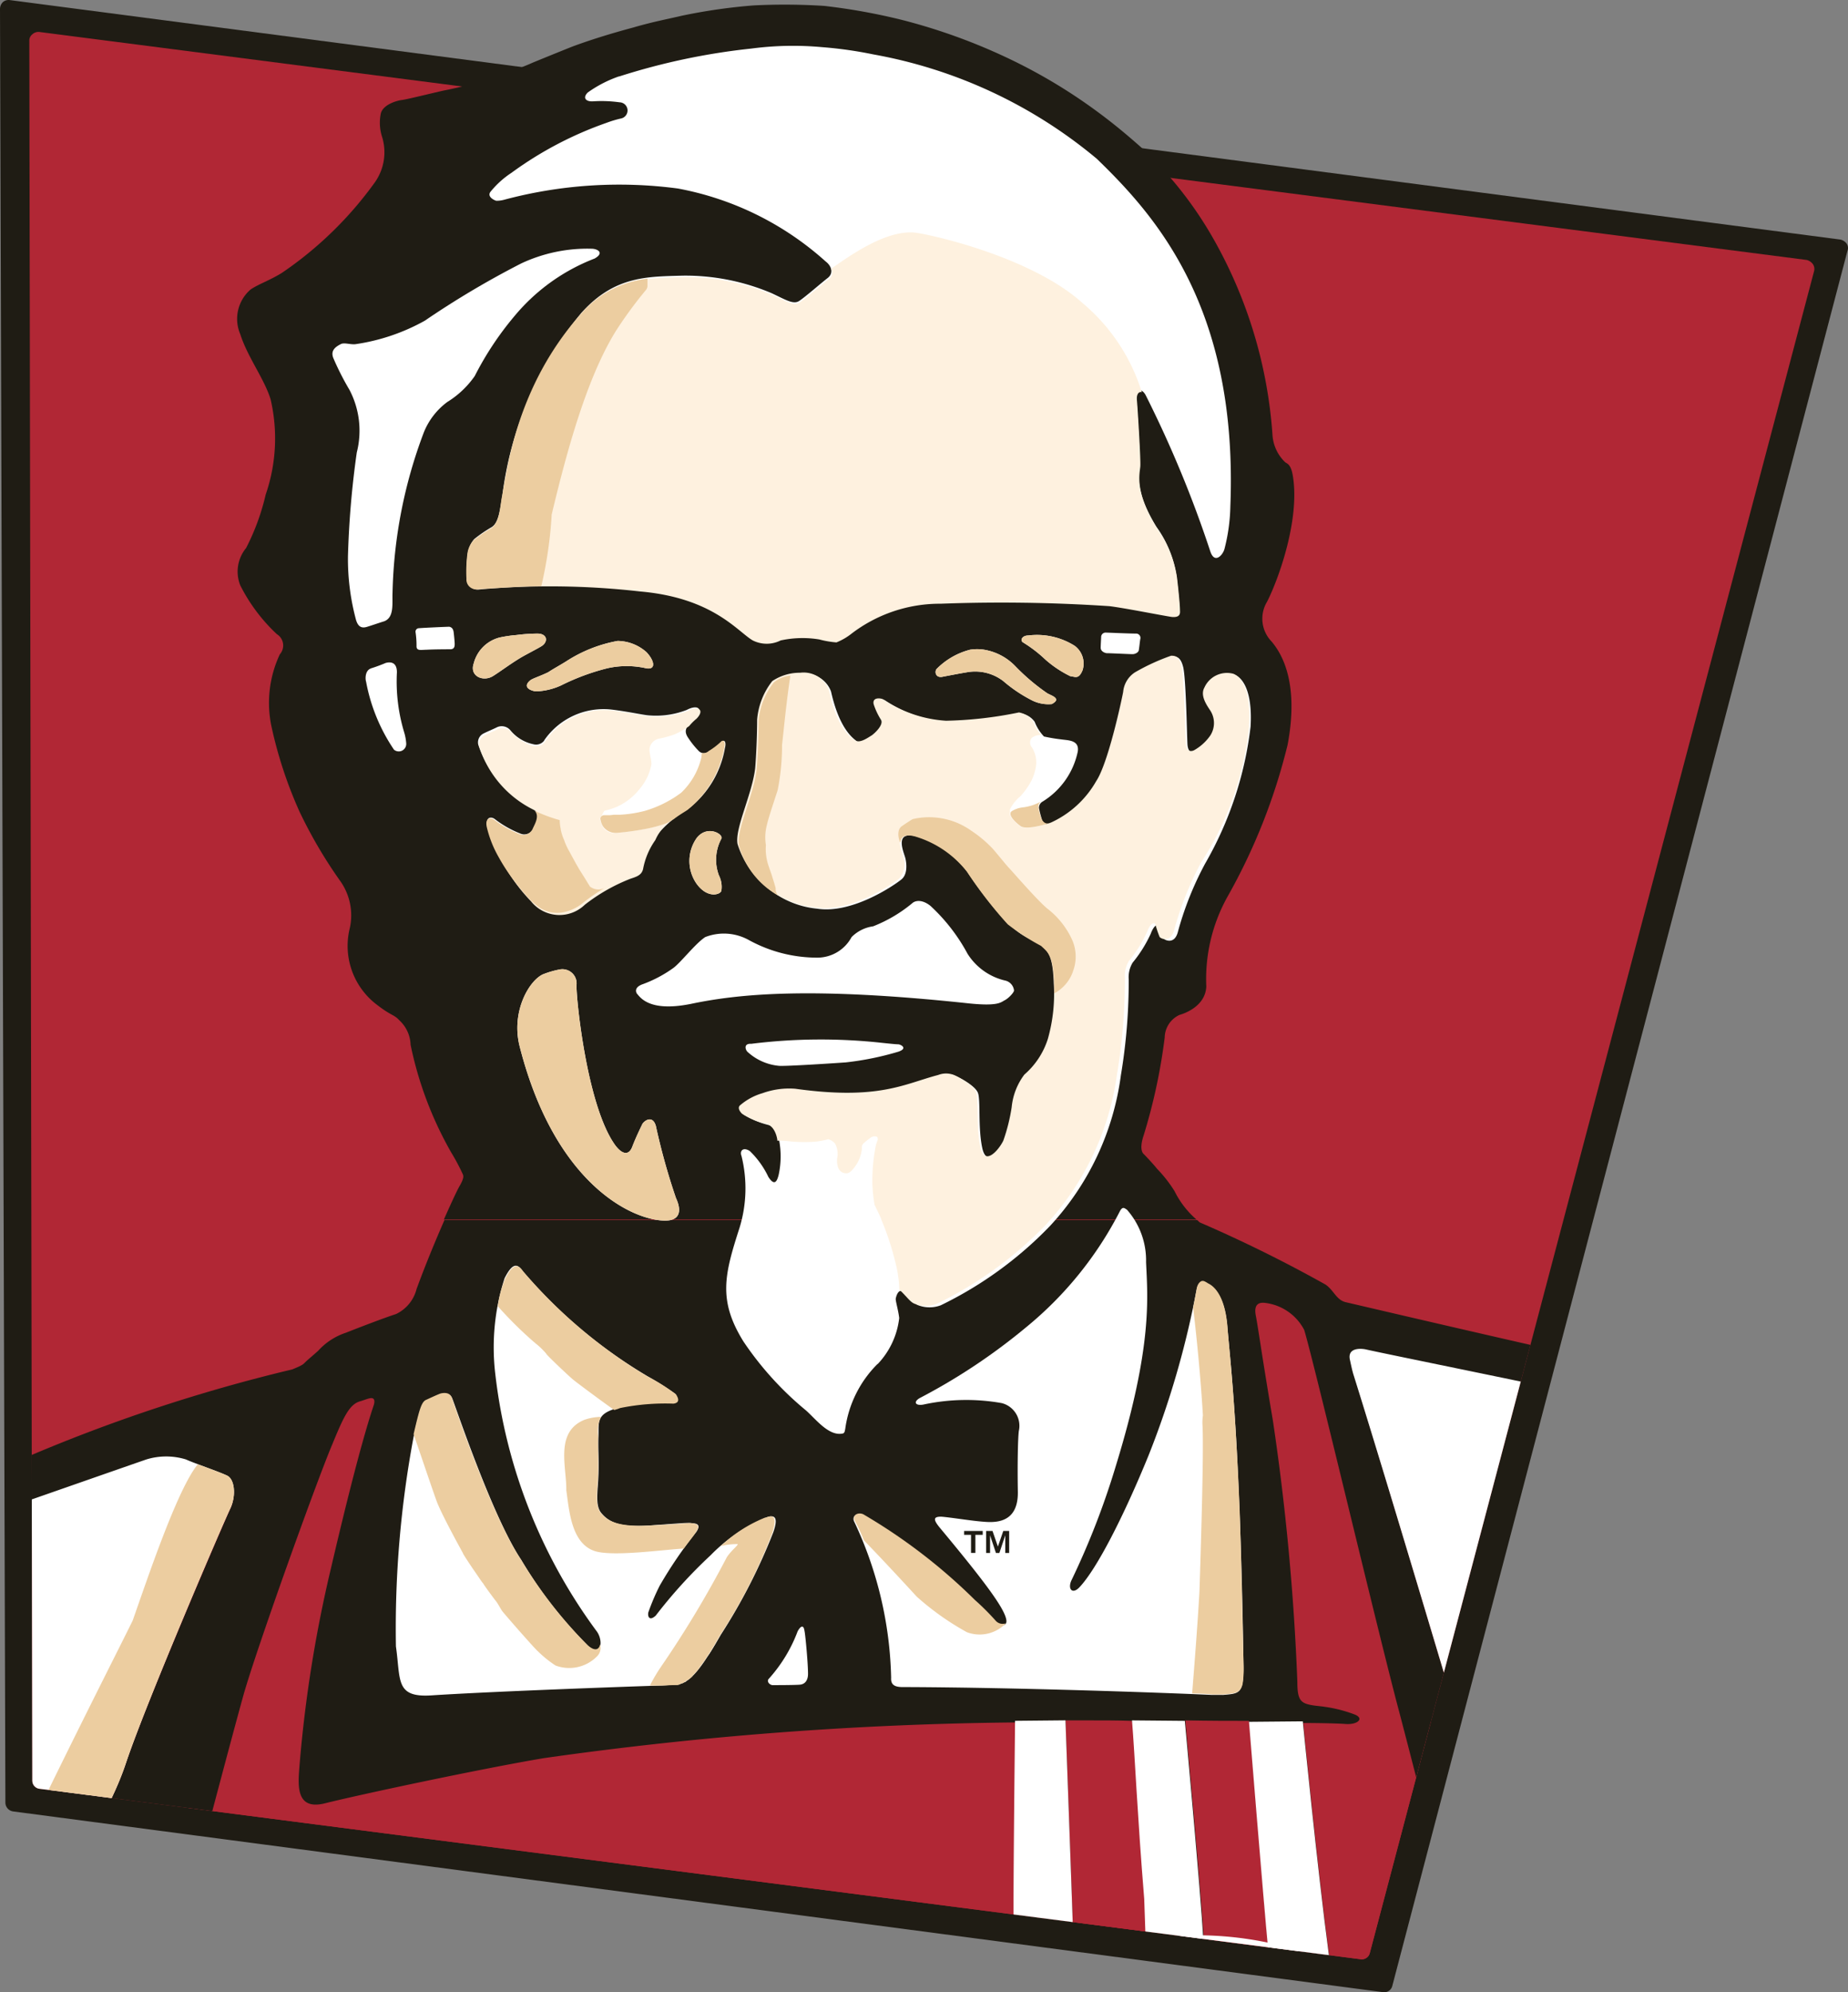 <svg xmlns="http://www.w3.org/2000/svg" xmlns:xlink="http://www.w3.org/1999/xlink" width="107.302" height="115.645" viewBox="0 0 107.302 115.645">
  <rect x="0" y="0" width="107.302" height="115.645" fill="#808080" stroke="none"/>
  <defs>
    <clipPath id="clip-path">
      <path id="Path_461" data-name="Path 461" d="M284.868,317.7a.532.532,0,0,0-.4.142.458.458,0,0,0-.171.369L284.47,419.2a.474.474,0,0,0,.455.483l76.668,9.889a.476.476,0,0,0,.54-.369l25.8-97.639a.493.493,0,0,0-.085-.4.66.66,0,0,0-.341-.227L284.868,317.7" transform="translate(-284.3 -317.7)"/>
    </clipPath>
  </defs>
  <g id="Group_193" data-name="Group 193" transform="translate(-278.3 -311.174)">
    <path id="Path_310" data-name="Path 310" d="M385.146,325.077a.631.631,0,0,1,.369.227.453.453,0,0,1,.057.426L359.145,426.439a.483.483,0,0,1-.568.369l-79.509-10.486a.52.52,0,0,1-.455-.512L278.3,311.693a.561.561,0,0,1,.171-.4.509.509,0,0,1,.4-.114l106.278,13.9" transform="translate(0 0)" fill="#1f1c14"/>
    <path id="Path_311" data-name="Path 311" d="M284.868,317.7a.532.532,0,0,0-.4.142.458.458,0,0,0-.171.369L284.47,419.2a.474.474,0,0,0,.455.483l76.668,9.889a.476.476,0,0,0,.54-.369l25.8-97.639a.493.493,0,0,0-.085-.4.66.66,0,0,0-.341-.227L284.868,317.7" transform="translate(-4.295 -4.672)" fill="#b12735"/>
    <path id="Path_312" data-name="Path 312" d="M387.921,327.123a.661.661,0,0,0-.341-.227l-36.941-4.774c-.71-.824-1.336-1.421-1.677-1.762-.512-.455-1.421-1.25-2.5-2.046a31.314,31.314,0,0,0-5.371-3.211,33.949,33.949,0,0,0-6.11-2.188,35.4,35.4,0,0,0-4.461-.8,36.138,36.138,0,0,0-4.092-.028,32.859,32.859,0,0,0-4.177.6c-.71.171-1.648.341-2.813.682-1.165.313-2.3.654-3.467,1.08-.369.142-2.046.824-2.387.966-.369.171-.995.4-1.478.6a27.881,27.881,0,0,1-2.7.8l-24.438-3.154a.532.532,0,0,0-.4.142.458.458,0,0,0-.171.369l.171,100.992a.474.474,0,0,0,.455.483l76.668,9.889a.476.476,0,0,0,.54-.369l25.774-97.639a.493.493,0,0,0-.085-.4" transform="translate(-4.367 -0.625)" fill="none"/>
    <path id="Path_313" data-name="Path 313" d="M381.235,381.015a7.763,7.763,0,0,0-1.023-1.307c-.2-.256-.682-.767-.8-.881-.114-.142-.171-.455.028-1.051a33.1,33.1,0,0,0,1.222-5.683,1.472,1.472,0,0,1,.852-1.307c.2-.057,1.506-.455,1.563-1.648a9.826,9.826,0,0,1,1.222-5.2,34.557,34.557,0,0,0,3.5-8.837c.54-2.87.057-4.831-.938-6a1.9,1.9,0,0,1-.256-2.3c.654-1.279,1.961-4.859,1.478-7.417-.114-.568-.313-.6-.426-.682a2.406,2.406,0,0,1-.739-1.62,26.764,26.764,0,0,0-3.438-11.367,22.214,22.214,0,0,0-4.149-5.257c-.511-.455-1.421-1.25-2.5-2.046a31.322,31.322,0,0,0-5.371-3.211,33.951,33.951,0,0,0-6.11-2.188,35.4,35.4,0,0,0-4.461-.8,36.114,36.114,0,0,0-4.092-.028,32.845,32.845,0,0,0-4.177.6c-.71.171-1.648.341-2.813.682-1.165.313-2.3.654-3.467,1.08-.369.142-2.046.824-2.387.966-.369.17-.995.4-1.478.6a25.605,25.605,0,0,1-3.723,1.023c-1.222.284-2.131.511-2.387.54s-1.108.256-1.222.8a2.672,2.672,0,0,0,.085,1.364,3.023,3.023,0,0,1-.426,2.614,21.545,21.545,0,0,1-5.4,5.257c-.682.426-1.364.654-1.819.966a2.254,2.254,0,0,0-.6,2.586c.426,1.336,1.392,2.586,1.762,3.779a10,10,0,0,1-.284,5.541,13.246,13.246,0,0,1-1.137,3.1,2.156,2.156,0,0,0-.341,2.16,10.065,10.065,0,0,0,2.131,2.842.771.771,0,0,1,.17,1.165,6.62,6.62,0,0,0-.483,4.206,24.855,24.855,0,0,0,1.62,4.916,26.911,26.911,0,0,0,2.387,4.064,3.439,3.439,0,0,1,.54,2.7A4.283,4.283,0,0,0,334.8,370.1c.966.767,1.08.625,1.421.995a2.012,2.012,0,0,1,.654,1.421,21.235,21.235,0,0,0,2.359,6.252,12.364,12.364,0,0,1,.654,1.222c.057.114.114.227-.142.682-.142.227-.483.966-.938,1.989h43.7A5.237,5.237,0,0,1,381.235,381.015Z" transform="translate(-34.735 -0.697)" fill="#1f1c14"/>
    <path id="Path_314" data-name="Path 314" d="M387.921,327.123a.661.661,0,0,0-.341-.227l-36.941-4.774c-.71-.824-1.336-1.421-1.677-1.762-.512-.455-1.421-1.25-2.5-2.046a31.314,31.314,0,0,0-5.371-3.211,33.949,33.949,0,0,0-6.11-2.188,35.4,35.4,0,0,0-4.461-.8,36.138,36.138,0,0,0-4.092-.028,32.859,32.859,0,0,0-4.177.6c-.71.171-1.648.341-2.813.682-1.165.313-2.3.654-3.467,1.08-.369.142-2.046.824-2.387.966-.369.171-.995.4-1.478.6a27.881,27.881,0,0,1-2.7.8l-24.438-3.154a.532.532,0,0,0-.4.142.458.458,0,0,0-.171.369l.171,100.992a.474.474,0,0,0,.455.483l76.668,9.889a.476.476,0,0,0,.54-.369l25.774-97.639a.493.493,0,0,0-.085-.4" transform="translate(-4.367 -0.625)" fill="none"/>
    <path id="Path_315" data-name="Path 315" d="M387.921,327.123a.661.661,0,0,0-.341-.227l-36.941-4.774c-.71-.824-1.336-1.421-1.677-1.762-.512-.455-1.421-1.25-2.5-2.046a31.314,31.314,0,0,0-5.371-3.211,33.949,33.949,0,0,0-6.11-2.188,35.4,35.4,0,0,0-4.461-.8,36.138,36.138,0,0,0-4.092-.028,32.859,32.859,0,0,0-4.177.6c-.71.171-1.648.341-2.813.682-1.165.313-2.3.654-3.467,1.08-.369.142-2.046.824-2.387.966-.369.171-.995.4-1.478.6a27.881,27.881,0,0,1-2.7.8l-24.438-3.154a.532.532,0,0,0-.4.142.458.458,0,0,0-.171.369l.171,100.992a.474.474,0,0,0,.455.483l76.668,9.889a.476.476,0,0,0,.54-.369l25.774-97.639a.493.493,0,0,0-.085-.4" transform="translate(-4.367 -0.625)" fill="none"/>
    <path id="Path_316" data-name="Path 316" d="M387.921,327.123a.661.661,0,0,0-.341-.227l-36.941-4.774c-.71-.824-1.336-1.421-1.677-1.762-.512-.455-1.421-1.25-2.5-2.046a31.314,31.314,0,0,0-5.371-3.211,33.949,33.949,0,0,0-6.11-2.188,35.4,35.4,0,0,0-4.461-.8,36.138,36.138,0,0,0-4.092-.028,32.859,32.859,0,0,0-4.177.6c-.71.171-1.648.341-2.813.682-1.165.313-2.3.654-3.467,1.08-.369.142-2.046.824-2.387.966-.369.171-.995.4-1.478.6a27.881,27.881,0,0,1-2.7.8l-24.438-3.154a.532.532,0,0,0-.4.142.458.458,0,0,0-.171.369l.171,100.992a.474.474,0,0,0,.455.483l76.668,9.889a.476.476,0,0,0,.54-.369l25.774-97.639a.493.493,0,0,0-.085-.4" transform="translate(-4.367 -0.625)" fill="none"/>
    <path id="Path_317" data-name="Path 317" d="M387.921,327.123a.661.661,0,0,0-.341-.227l-36.941-4.774c-.71-.824-1.336-1.421-1.677-1.762-.512-.455-1.421-1.25-2.5-2.046a31.314,31.314,0,0,0-5.371-3.211,33.949,33.949,0,0,0-6.11-2.188,35.4,35.4,0,0,0-4.461-.8,36.138,36.138,0,0,0-4.092-.028,32.859,32.859,0,0,0-4.177.6c-.71.171-1.648.341-2.813.682-1.165.313-2.3.654-3.467,1.08-.369.142-2.046.824-2.387.966-.369.171-.995.4-1.478.6a27.881,27.881,0,0,1-2.7.8l-24.438-3.154a.532.532,0,0,0-.4.142.458.458,0,0,0-.171.369l.171,100.992a.474.474,0,0,0,.455.483l76.668,9.889a.476.476,0,0,0,.54-.369l25.774-97.639a.493.493,0,0,0-.085-.4" transform="translate(-4.367 -0.625)" fill="none"/>
    <path id="Path_318" data-name="Path 318" d="M387.921,327.123a.661.661,0,0,0-.341-.227l-36.941-4.774c-.71-.824-1.336-1.421-1.677-1.762-.512-.455-1.421-1.25-2.5-2.046a31.314,31.314,0,0,0-5.371-3.211,33.949,33.949,0,0,0-6.11-2.188,35.4,35.4,0,0,0-4.461-.8,36.138,36.138,0,0,0-4.092-.028,32.859,32.859,0,0,0-4.177.6c-.71.171-1.648.341-2.813.682-1.165.313-2.3.654-3.467,1.08-.369.142-2.046.824-2.387.966-.369.171-.995.4-1.478.6a27.881,27.881,0,0,1-2.7.8l-24.438-3.154a.532.532,0,0,0-.4.142.458.458,0,0,0-.171.369l.171,100.992a.474.474,0,0,0,.455.483l76.668,9.889a.476.476,0,0,0,.54-.369l25.774-97.639a.493.493,0,0,0-.085-.4" transform="translate(-4.367 -0.625)" fill="none"/>
    <path id="Path_319" data-name="Path 319" d="M387.921,327.123a.661.661,0,0,0-.341-.227l-36.941-4.774c-.71-.824-1.336-1.421-1.677-1.762-.512-.455-1.421-1.25-2.5-2.046a31.314,31.314,0,0,0-5.371-3.211,33.949,33.949,0,0,0-6.11-2.188,35.4,35.4,0,0,0-4.461-.8,36.138,36.138,0,0,0-4.092-.028,32.859,32.859,0,0,0-4.177.6c-.71.171-1.648.341-2.813.682-1.165.313-2.3.654-3.467,1.08-.369.142-2.046.824-2.387.966-.369.171-.995.4-1.478.6a27.881,27.881,0,0,1-2.7.8l-24.438-3.154a.532.532,0,0,0-.4.142.458.458,0,0,0-.171.369l.171,100.992a.474.474,0,0,0,.455.483l76.668,9.889a.476.476,0,0,0,.54-.369l25.774-97.639a.493.493,0,0,0-.085-.4" transform="translate(-4.367 -0.625)" fill="none"/>
    <path id="Path_320" data-name="Path 320" d="M387.921,327.123a.661.661,0,0,0-.341-.227l-36.941-4.774c-.71-.824-1.336-1.421-1.677-1.762-.512-.455-1.421-1.25-2.5-2.046a31.314,31.314,0,0,0-5.371-3.211,33.949,33.949,0,0,0-6.11-2.188,35.4,35.4,0,0,0-4.461-.8,36.138,36.138,0,0,0-4.092-.028,32.859,32.859,0,0,0-4.177.6c-.71.171-1.648.341-2.813.682-1.165.313-2.3.654-3.467,1.08-.369.142-2.046.824-2.387.966-.369.171-.995.4-1.478.6a27.881,27.881,0,0,1-2.7.8l-24.438-3.154a.532.532,0,0,0-.4.142.458.458,0,0,0-.171.369l.171,100.992a.474.474,0,0,0,.455.483l76.668,9.889a.476.476,0,0,0,.54-.369l25.774-97.639a.493.493,0,0,0-.085-.4" transform="translate(-4.367 -0.625)" fill="none"/>
    <path id="Path_321" data-name="Path 321" d="M387.921,327.123a.661.661,0,0,0-.341-.227l-36.941-4.774c-.71-.824-1.336-1.421-1.677-1.762-.512-.455-1.421-1.25-2.5-2.046a31.314,31.314,0,0,0-5.371-3.211,33.949,33.949,0,0,0-6.11-2.188,35.4,35.4,0,0,0-4.461-.8,36.138,36.138,0,0,0-4.092-.028,32.859,32.859,0,0,0-4.177.6c-.71.171-1.648.341-2.813.682-1.165.313-2.3.654-3.467,1.08-.369.142-2.046.824-2.387.966-.369.171-.995.4-1.478.6a27.881,27.881,0,0,1-2.7.8l-24.438-3.154a.532.532,0,0,0-.4.142.458.458,0,0,0-.171.369l.171,100.992a.474.474,0,0,0,.455.483l76.668,9.889a.476.476,0,0,0,.54-.369l25.774-97.639a.493.493,0,0,0-.085-.4" transform="translate(-4.367 -0.625)" fill="none"/>
    <path id="Path_322" data-name="Path 322" d="M387.921,327.123a.661.661,0,0,0-.341-.227l-36.941-4.774c-.71-.824-1.336-1.421-1.677-1.762-.512-.455-1.421-1.25-2.5-2.046a31.314,31.314,0,0,0-5.371-3.211,33.949,33.949,0,0,0-6.11-2.188,35.4,35.4,0,0,0-4.461-.8,36.138,36.138,0,0,0-4.092-.028,32.859,32.859,0,0,0-4.177.6c-.71.171-1.648.341-2.813.682-1.165.313-2.3.654-3.467,1.08-.369.142-2.046.824-2.387.966-.369.171-.995.4-1.478.6a27.881,27.881,0,0,1-2.7.8l-24.438-3.154a.532.532,0,0,0-.4.142.458.458,0,0,0-.171.369l.171,100.992a.474.474,0,0,0,.455.483l76.668,9.889a.476.476,0,0,0,.54-.369l25.774-97.639a.493.493,0,0,0-.085-.4" transform="translate(-4.367 -0.625)" fill="none"/>
    <path id="Path_323" data-name="Path 323" d="M387.921,327.123a.661.661,0,0,0-.341-.227l-36.941-4.774c-.71-.824-1.336-1.421-1.677-1.762-.512-.455-1.421-1.25-2.5-2.046a31.314,31.314,0,0,0-5.371-3.211,33.949,33.949,0,0,0-6.11-2.188,35.4,35.4,0,0,0-4.461-.8,36.138,36.138,0,0,0-4.092-.028,32.859,32.859,0,0,0-4.177.6c-.71.171-1.648.341-2.813.682-1.165.313-2.3.654-3.467,1.08-.369.142-2.046.824-2.387.966-.369.171-.995.4-1.478.6a27.881,27.881,0,0,1-2.7.8l-24.438-3.154a.532.532,0,0,0-.4.142.458.458,0,0,0-.171.369l.171,100.992a.474.474,0,0,0,.455.483l76.668,9.889a.476.476,0,0,0,.54-.369l25.774-97.639a.493.493,0,0,0-.085-.4" transform="translate(-4.367 -0.625)" fill="none"/>
    <path id="Path_324" data-name="Path 324" d="M387.921,327.123a.661.661,0,0,0-.341-.227l-36.941-4.774c-.71-.824-1.336-1.421-1.677-1.762-.512-.455-1.421-1.25-2.5-2.046a31.314,31.314,0,0,0-5.371-3.211,33.949,33.949,0,0,0-6.11-2.188,35.4,35.4,0,0,0-4.461-.8,36.138,36.138,0,0,0-4.092-.028,32.859,32.859,0,0,0-4.177.6c-.71.171-1.648.341-2.813.682-1.165.313-2.3.654-3.467,1.08-.369.142-2.046.824-2.387.966-.369.171-.995.4-1.478.6a27.881,27.881,0,0,1-2.7.8l-24.438-3.154a.532.532,0,0,0-.4.142.458.458,0,0,0-.171.369l.171,100.992a.474.474,0,0,0,.455.483l76.668,9.889a.476.476,0,0,0,.54-.369l25.774-97.639a.493.493,0,0,0-.085-.4" transform="translate(-4.367 -0.625)" fill="none"/>
    <path id="Path_325" data-name="Path 325" d="M387.921,327.123a.661.661,0,0,0-.341-.227l-36.941-4.774c-.71-.824-1.336-1.421-1.677-1.762-.512-.455-1.421-1.25-2.5-2.046a31.314,31.314,0,0,0-5.371-3.211,33.949,33.949,0,0,0-6.11-2.188,35.4,35.4,0,0,0-4.461-.8,36.138,36.138,0,0,0-4.092-.028,32.859,32.859,0,0,0-4.177.6c-.71.171-1.648.341-2.813.682-1.165.313-2.3.654-3.467,1.08-.369.142-2.046.824-2.387.966-.369.171-.995.4-1.478.6a27.881,27.881,0,0,1-2.7.8l-24.438-3.154a.532.532,0,0,0-.4.142.458.458,0,0,0-.171.369l.171,100.992a.474.474,0,0,0,.455.483l76.668,9.889a.476.476,0,0,0,.54-.369l25.774-97.639a.493.493,0,0,0-.085-.4" transform="translate(-4.367 -0.625)" fill="none"/>
    <path id="Path_326" data-name="Path 326" d="M387.921,327.123a.661.661,0,0,0-.341-.227l-36.941-4.774c-.71-.824-1.336-1.421-1.677-1.762-.512-.455-1.421-1.25-2.5-2.046a31.314,31.314,0,0,0-5.371-3.211,33.949,33.949,0,0,0-6.11-2.188,35.4,35.4,0,0,0-4.461-.8,36.138,36.138,0,0,0-4.092-.028,32.859,32.859,0,0,0-4.177.6c-.71.171-1.648.341-2.813.682-1.165.313-2.3.654-3.467,1.08-.369.142-2.046.824-2.387.966-.369.171-.995.4-1.478.6a27.881,27.881,0,0,1-2.7.8l-24.438-3.154a.532.532,0,0,0-.4.142.458.458,0,0,0-.171.369l.171,100.992a.474.474,0,0,0,.455.483l76.668,9.889a.476.476,0,0,0,.54-.369l25.774-97.639a.493.493,0,0,0-.085-.4" transform="translate(-4.367 -0.625)" fill="none"/>
    <path id="Path_327" data-name="Path 327" d="M387.921,327.123a.661.661,0,0,0-.341-.227l-36.941-4.774c-.71-.824-1.336-1.421-1.677-1.762-.512-.455-1.421-1.25-2.5-2.046a31.314,31.314,0,0,0-5.371-3.211,33.949,33.949,0,0,0-6.11-2.188,35.4,35.4,0,0,0-4.461-.8,36.138,36.138,0,0,0-4.092-.028,32.859,32.859,0,0,0-4.177.6c-.71.171-1.648.341-2.813.682-1.165.313-2.3.654-3.467,1.08-.369.142-2.046.824-2.387.966-.369.171-.995.4-1.478.6a27.881,27.881,0,0,1-2.7.8l-24.438-3.154a.532.532,0,0,0-.4.142.458.458,0,0,0-.171.369l.171,100.992a.474.474,0,0,0,.455.483l76.668,9.889a.476.476,0,0,0,.54-.369l25.774-97.639a.493.493,0,0,0-.085-.4" transform="translate(-4.367 -0.625)" fill="none"/>
    <path id="Path_328" data-name="Path 328" d="M387.921,327.123a.661.661,0,0,0-.341-.227l-36.941-4.774c-.71-.824-1.336-1.421-1.677-1.762-.512-.455-1.421-1.25-2.5-2.046a31.314,31.314,0,0,0-5.371-3.211,33.949,33.949,0,0,0-6.11-2.188,35.4,35.4,0,0,0-4.461-.8,36.138,36.138,0,0,0-4.092-.028,32.859,32.859,0,0,0-4.177.6c-.71.171-1.648.341-2.813.682-1.165.313-2.3.654-3.467,1.08-.369.142-2.046.824-2.387.966-.369.171-.995.4-1.478.6a27.881,27.881,0,0,1-2.7.8l-24.438-3.154a.532.532,0,0,0-.4.142.458.458,0,0,0-.171.369l.171,100.992a.474.474,0,0,0,.455.483l76.668,9.889a.476.476,0,0,0,.54-.369l25.774-97.639a.493.493,0,0,0-.085-.4" transform="translate(-4.367 -0.625)" fill="none"/>
    <path id="Path_329" data-name="Path 329" d="M387.921,327.123a.661.661,0,0,0-.341-.227l-36.941-4.774c-.71-.824-1.336-1.421-1.677-1.762-.512-.455-1.421-1.25-2.5-2.046a31.314,31.314,0,0,0-5.371-3.211,33.949,33.949,0,0,0-6.11-2.188,35.4,35.4,0,0,0-4.461-.8,36.138,36.138,0,0,0-4.092-.028,32.859,32.859,0,0,0-4.177.6c-.71.171-1.648.341-2.813.682-1.165.313-2.3.654-3.467,1.08-.369.142-2.046.824-2.387.966-.369.171-.995.4-1.478.6a27.881,27.881,0,0,1-2.7.8l-24.438-3.154a.532.532,0,0,0-.4.142.458.458,0,0,0-.171.369l.171,100.992a.474.474,0,0,0,.455.483l76.668,9.889a.476.476,0,0,0,.54-.369l25.774-97.639a.493.493,0,0,0-.085-.4" transform="translate(-4.367 -0.625)" fill="none"/>
    <path id="Path_330" data-name="Path 330" d="M387.921,327.123a.661.661,0,0,0-.341-.227l-36.941-4.774c-.71-.824-1.336-1.421-1.677-1.762-.512-.455-1.421-1.25-2.5-2.046a31.314,31.314,0,0,0-5.371-3.211,33.949,33.949,0,0,0-6.11-2.188,35.4,35.4,0,0,0-4.461-.8,36.138,36.138,0,0,0-4.092-.028,32.859,32.859,0,0,0-4.177.6c-.71.171-1.648.341-2.813.682-1.165.313-2.3.654-3.467,1.08-.369.142-2.046.824-2.387.966-.369.171-.995.4-1.478.6a27.881,27.881,0,0,1-2.7.8l-24.438-3.154a.532.532,0,0,0-.4.142.458.458,0,0,0-.171.369l.171,100.992a.474.474,0,0,0,.455.483l76.668,9.889a.476.476,0,0,0,.54-.369l25.774-97.639a.493.493,0,0,0-.085-.4" transform="translate(-4.367 -0.625)" fill="none"/>
    <path id="Path_331" data-name="Path 331" d="M387.921,327.123a.661.661,0,0,0-.341-.227l-36.941-4.774c-.71-.824-1.336-1.421-1.677-1.762-.512-.455-1.421-1.25-2.5-2.046a31.314,31.314,0,0,0-5.371-3.211,33.949,33.949,0,0,0-6.11-2.188,35.4,35.4,0,0,0-4.461-.8,36.138,36.138,0,0,0-4.092-.028,32.859,32.859,0,0,0-4.177.6c-.71.171-1.648.341-2.813.682-1.165.313-2.3.654-3.467,1.08-.369.142-2.046.824-2.387.966-.369.171-.995.4-1.478.6a27.881,27.881,0,0,1-2.7.8l-24.438-3.154a.532.532,0,0,0-.4.142.458.458,0,0,0-.171.369l.171,100.992a.474.474,0,0,0,.455.483l76.668,9.889a.476.476,0,0,0,.54-.369l25.774-97.639a.493.493,0,0,0-.085-.4" transform="translate(-4.367 -0.625)" fill="none"/>
    <path id="Path_332" data-name="Path 332" d="M387.921,327.123a.661.661,0,0,0-.341-.227l-36.941-4.774c-.71-.824-1.336-1.421-1.677-1.762-.512-.455-1.421-1.25-2.5-2.046a31.314,31.314,0,0,0-5.371-3.211,33.949,33.949,0,0,0-6.11-2.188,35.4,35.4,0,0,0-4.461-.8,36.138,36.138,0,0,0-4.092-.028,32.859,32.859,0,0,0-4.177.6c-.71.171-1.648.341-2.813.682-1.165.313-2.3.654-3.467,1.08-.369.142-2.046.824-2.387.966-.369.171-.995.4-1.478.6a27.881,27.881,0,0,1-2.7.8l-24.438-3.154a.532.532,0,0,0-.4.142.458.458,0,0,0-.171.369l.171,100.992a.474.474,0,0,0,.455.483l76.668,9.889a.476.476,0,0,0,.54-.369l25.774-97.639a.493.493,0,0,0-.085-.4" transform="translate(-4.367 -0.625)" fill="none"/>
    <path id="Path_333" data-name="Path 333" d="M387.921,327.123a.661.661,0,0,0-.341-.227l-36.941-4.774c-.71-.824-1.336-1.421-1.677-1.762-.512-.455-1.421-1.25-2.5-2.046a31.314,31.314,0,0,0-5.371-3.211,33.949,33.949,0,0,0-6.11-2.188,35.4,35.4,0,0,0-4.461-.8,36.138,36.138,0,0,0-4.092-.028,32.859,32.859,0,0,0-4.177.6c-.71.171-1.648.341-2.813.682-1.165.313-2.3.654-3.467,1.08-.369.142-2.046.824-2.387.966-.369.171-.995.4-1.478.6a27.881,27.881,0,0,1-2.7.8l-24.438-3.154a.532.532,0,0,0-.4.142.458.458,0,0,0-.171.369l.171,100.992a.474.474,0,0,0,.455.483l76.668,9.889a.476.476,0,0,0,.54-.369l25.774-97.639a.493.493,0,0,0-.085-.4" transform="translate(-4.367 -0.625)" fill="none"/>
    <path id="Path_334" data-name="Path 334" d="M387.921,327.123a.661.661,0,0,0-.341-.227l-36.941-4.774c-.71-.824-1.336-1.421-1.677-1.762-.512-.455-1.421-1.25-2.5-2.046a31.314,31.314,0,0,0-5.371-3.211,33.949,33.949,0,0,0-6.11-2.188,35.4,35.4,0,0,0-4.461-.8,36.138,36.138,0,0,0-4.092-.028,32.859,32.859,0,0,0-4.177.6c-.71.171-1.648.341-2.813.682-1.165.313-2.3.654-3.467,1.08-.369.142-2.046.824-2.387.966-.369.171-.995.4-1.478.6a27.881,27.881,0,0,1-2.7.8l-24.438-3.154a.532.532,0,0,0-.4.142.458.458,0,0,0-.171.369l.171,100.992a.474.474,0,0,0,.455.483l76.668,9.889a.476.476,0,0,0,.54-.369l25.774-97.639a.493.493,0,0,0-.085-.4" transform="translate(-4.367 -0.625)" fill="none"/>
    <path id="Path_335" data-name="Path 335" d="M387.921,327.123a.661.661,0,0,0-.341-.227l-36.941-4.774c-.71-.824-1.336-1.421-1.677-1.762-.512-.455-1.421-1.25-2.5-2.046a31.314,31.314,0,0,0-5.371-3.211,33.949,33.949,0,0,0-6.11-2.188,35.4,35.4,0,0,0-4.461-.8,36.138,36.138,0,0,0-4.092-.028,32.859,32.859,0,0,0-4.177.6c-.71.171-1.648.341-2.813.682-1.165.313-2.3.654-3.467,1.08-.369.142-2.046.824-2.387.966-.369.171-.995.4-1.478.6a27.881,27.881,0,0,1-2.7.8l-24.438-3.154a.532.532,0,0,0-.4.142.458.458,0,0,0-.171.369l.171,100.992a.474.474,0,0,0,.455.483l76.668,9.889a.476.476,0,0,0,.54-.369l25.774-97.639a.493.493,0,0,0-.085-.4" transform="translate(-4.367 -0.625)" fill="none"/>
    <path id="Path_336" data-name="Path 336" d="M387.921,327.123a.661.661,0,0,0-.341-.227l-36.941-4.774c-.71-.824-1.336-1.421-1.677-1.762-.512-.455-1.421-1.25-2.5-2.046a31.314,31.314,0,0,0-5.371-3.211,33.949,33.949,0,0,0-6.11-2.188,35.4,35.4,0,0,0-4.461-.8,36.138,36.138,0,0,0-4.092-.028,32.859,32.859,0,0,0-4.177.6c-.71.171-1.648.341-2.813.682-1.165.313-2.3.654-3.467,1.08-.369.142-2.046.824-2.387.966-.369.171-.995.4-1.478.6a27.881,27.881,0,0,1-2.7.8l-24.438-3.154a.532.532,0,0,0-.4.142.458.458,0,0,0-.171.369l.171,100.992a.474.474,0,0,0,.455.483l76.668,9.889a.476.476,0,0,0,.54-.369l25.774-97.639a.493.493,0,0,0-.085-.4" transform="translate(-4.367 -0.625)" fill="none"/>
    <path id="Path_337" data-name="Path 337" d="M387.921,327.123a.661.661,0,0,0-.341-.227l-36.941-4.774c-.71-.824-1.336-1.421-1.677-1.762-.512-.455-1.421-1.25-2.5-2.046a31.314,31.314,0,0,0-5.371-3.211,33.949,33.949,0,0,0-6.11-2.188,35.4,35.4,0,0,0-4.461-.8,36.138,36.138,0,0,0-4.092-.028,32.859,32.859,0,0,0-4.177.6c-.71.171-1.648.341-2.813.682-1.165.313-2.3.654-3.467,1.08-.369.142-2.046.824-2.387.966-.369.171-.995.4-1.478.6a27.881,27.881,0,0,1-2.7.8l-24.438-3.154a.532.532,0,0,0-.4.142.458.458,0,0,0-.171.369l.171,100.992a.474.474,0,0,0,.455.483l76.668,9.889a.476.476,0,0,0,.54-.369l25.774-97.639a.493.493,0,0,0-.085-.4" transform="translate(-4.367 -0.625)" fill="none"/>
    <path id="Path_338" data-name="Path 338" d="M387.921,327.123a.661.661,0,0,0-.341-.227l-36.941-4.774c-.71-.824-1.336-1.421-1.677-1.762-.512-.455-1.421-1.25-2.5-2.046a31.314,31.314,0,0,0-5.371-3.211,33.949,33.949,0,0,0-6.11-2.188,35.4,35.4,0,0,0-4.461-.8,36.138,36.138,0,0,0-4.092-.028,32.859,32.859,0,0,0-4.177.6c-.71.171-1.648.341-2.813.682-1.165.313-2.3.654-3.467,1.08-.369.142-2.046.824-2.387.966-.369.171-.995.4-1.478.6a27.881,27.881,0,0,1-2.7.8l-24.438-3.154a.532.532,0,0,0-.4.142.458.458,0,0,0-.171.369l.171,100.992a.474.474,0,0,0,.455.483l76.668,9.889a.476.476,0,0,0,.54-.369l25.774-97.639a.493.493,0,0,0-.085-.4" transform="translate(-4.367 -0.625)" fill="none"/>
    <path id="Path_339" data-name="Path 339" d="M387.921,327.123a.661.661,0,0,0-.341-.227l-36.941-4.774c-.71-.824-1.336-1.421-1.677-1.762-.512-.455-1.421-1.25-2.5-2.046a31.314,31.314,0,0,0-5.371-3.211,33.949,33.949,0,0,0-6.11-2.188,35.4,35.4,0,0,0-4.461-.8,36.138,36.138,0,0,0-4.092-.028,32.859,32.859,0,0,0-4.177.6c-.71.171-1.648.341-2.813.682-1.165.313-2.3.654-3.467,1.08-.369.142-2.046.824-2.387.966-.369.171-.995.4-1.478.6a27.881,27.881,0,0,1-2.7.8l-24.438-3.154a.532.532,0,0,0-.4.142.458.458,0,0,0-.171.369l.171,100.992a.474.474,0,0,0,.455.483l76.668,9.889a.476.476,0,0,0,.54-.369l25.774-97.639a.493.493,0,0,0-.085-.4" transform="translate(-4.367 -0.625)" fill="none"/>
    <path id="Path_340" data-name="Path 340" d="M387.921,327.123a.661.661,0,0,0-.341-.227l-36.941-4.774c-.71-.824-1.336-1.421-1.677-1.762-.512-.455-1.421-1.25-2.5-2.046a31.314,31.314,0,0,0-5.371-3.211,33.949,33.949,0,0,0-6.11-2.188,35.4,35.4,0,0,0-4.461-.8,36.138,36.138,0,0,0-4.092-.028,32.859,32.859,0,0,0-4.177.6c-.71.171-1.648.341-2.813.682-1.165.313-2.3.654-3.467,1.08-.369.142-2.046.824-2.387.966-.369.171-.995.4-1.478.6a27.881,27.881,0,0,1-2.7.8l-24.438-3.154a.532.532,0,0,0-.4.142.458.458,0,0,0-.171.369l.171,100.992a.474.474,0,0,0,.455.483l76.668,9.889a.476.476,0,0,0,.54-.369l25.774-97.639a.493.493,0,0,0-.085-.4" transform="translate(-4.367 -0.625)" fill="none"/>
    <path id="Path_341" data-name="Path 341" d="M387.921,327.123a.661.661,0,0,0-.341-.227l-36.941-4.774c-.71-.824-1.336-1.421-1.677-1.762-.512-.455-1.421-1.25-2.5-2.046a31.314,31.314,0,0,0-5.371-3.211,33.949,33.949,0,0,0-6.11-2.188,35.4,35.4,0,0,0-4.461-.8,36.138,36.138,0,0,0-4.092-.028,32.859,32.859,0,0,0-4.177.6c-.71.171-1.648.341-2.813.682-1.165.313-2.3.654-3.467,1.08-.369.142-2.046.824-2.387.966-.369.171-.995.4-1.478.6a27.881,27.881,0,0,1-2.7.8l-24.438-3.154a.532.532,0,0,0-.4.142.458.458,0,0,0-.171.369l.171,100.992a.474.474,0,0,0,.455.483l76.668,9.889a.476.476,0,0,0,.54-.369l25.774-97.639a.493.493,0,0,0-.085-.4" transform="translate(-4.367 -0.625)" fill="none"/>
    <path id="Path_342" data-name="Path 342" d="M387.921,327.123a.661.661,0,0,0-.341-.227l-36.941-4.774c-.71-.824-1.336-1.421-1.677-1.762-.512-.455-1.421-1.25-2.5-2.046a31.314,31.314,0,0,0-5.371-3.211,33.949,33.949,0,0,0-6.11-2.188,35.4,35.4,0,0,0-4.461-.8,36.138,36.138,0,0,0-4.092-.028,32.859,32.859,0,0,0-4.177.6c-.71.171-1.648.341-2.813.682-1.165.313-2.3.654-3.467,1.08-.369.142-2.046.824-2.387.966-.369.171-.995.4-1.478.6a27.881,27.881,0,0,1-2.7.8l-24.438-3.154a.532.532,0,0,0-.4.142.458.458,0,0,0-.171.369l.171,100.992a.474.474,0,0,0,.455.483l76.668,9.889a.476.476,0,0,0,.54-.369l25.774-97.639a.493.493,0,0,0-.085-.4" transform="translate(-4.367 -0.625)" fill="none"/>
    <path id="Path_343" data-name="Path 343" d="M387.921,327.123a.661.661,0,0,0-.341-.227l-36.941-4.774c-.71-.824-1.336-1.421-1.677-1.762-.512-.455-1.421-1.25-2.5-2.046a31.314,31.314,0,0,0-5.371-3.211,33.949,33.949,0,0,0-6.11-2.188,35.4,35.4,0,0,0-4.461-.8,36.138,36.138,0,0,0-4.092-.028,32.859,32.859,0,0,0-4.177.6c-.71.171-1.648.341-2.813.682-1.165.313-2.3.654-3.467,1.08-.369.142-2.046.824-2.387.966-.369.171-.995.4-1.478.6a27.881,27.881,0,0,1-2.7.8l-24.438-3.154a.532.532,0,0,0-.4.142.458.458,0,0,0-.171.369l.171,100.992a.474.474,0,0,0,.455.483l76.668,9.889a.476.476,0,0,0,.54-.369l25.774-97.639a.493.493,0,0,0-.085-.4" transform="translate(-4.367 -0.625)" fill="none"/>
    <path id="Path_344" data-name="Path 344" d="M387.921,327.123a.661.661,0,0,0-.341-.227l-36.941-4.774c-.71-.824-1.336-1.421-1.677-1.762-.512-.455-1.421-1.25-2.5-2.046a31.314,31.314,0,0,0-5.371-3.211,33.949,33.949,0,0,0-6.11-2.188,35.4,35.4,0,0,0-4.461-.8,36.138,36.138,0,0,0-4.092-.028,32.859,32.859,0,0,0-4.177.6c-.71.171-1.648.341-2.813.682-1.165.313-2.3.654-3.467,1.08-.369.142-2.046.824-2.387.966-.369.171-.995.4-1.478.6a27.881,27.881,0,0,1-2.7.8l-24.438-3.154a.532.532,0,0,0-.4.142.458.458,0,0,0-.171.369l.171,100.992a.474.474,0,0,0,.455.483l76.668,9.889a.476.476,0,0,0,.54-.369l25.774-97.639a.493.493,0,0,0-.085-.4" transform="translate(-4.367 -0.625)" fill="none"/>
    <path id="Path_345" data-name="Path 345" d="M387.921,327.123a.661.661,0,0,0-.341-.227l-36.941-4.774c-.71-.824-1.336-1.421-1.677-1.762-.512-.455-1.421-1.25-2.5-2.046a31.314,31.314,0,0,0-5.371-3.211,33.949,33.949,0,0,0-6.11-2.188,35.4,35.4,0,0,0-4.461-.8,36.138,36.138,0,0,0-4.092-.028,32.859,32.859,0,0,0-4.177.6c-.71.171-1.648.341-2.813.682-1.165.313-2.3.654-3.467,1.08-.369.142-2.046.824-2.387.966-.369.171-.995.4-1.478.6a27.881,27.881,0,0,1-2.7.8l-24.438-3.154a.532.532,0,0,0-.4.142.458.458,0,0,0-.171.369l.171,100.992a.474.474,0,0,0,.455.483l76.668,9.889a.476.476,0,0,0,.54-.369l25.774-97.639a.493.493,0,0,0-.085-.4" transform="translate(-4.367 -0.625)" fill="none"/>
    <path id="Path_346" data-name="Path 346" d="M387.921,327.123a.661.661,0,0,0-.341-.227l-36.941-4.774c-.71-.824-1.336-1.421-1.677-1.762-.512-.455-1.421-1.25-2.5-2.046a31.314,31.314,0,0,0-5.371-3.211,33.949,33.949,0,0,0-6.11-2.188,35.4,35.4,0,0,0-4.461-.8,36.138,36.138,0,0,0-4.092-.028,32.859,32.859,0,0,0-4.177.6c-.71.171-1.648.341-2.813.682-1.165.313-2.3.654-3.467,1.08-.369.142-2.046.824-2.387.966-.369.171-.995.4-1.478.6a27.881,27.881,0,0,1-2.7.8l-24.438-3.154a.532.532,0,0,0-.4.142.458.458,0,0,0-.171.369l.171,100.992a.474.474,0,0,0,.455.483l76.668,9.889a.476.476,0,0,0,.54-.369l25.774-97.639a.493.493,0,0,0-.085-.4" transform="translate(-4.367 -0.625)" fill="none"/>
    <path id="Path_347" data-name="Path 347" d="M387.921,327.123a.661.661,0,0,0-.341-.227l-36.941-4.774c-.71-.824-1.336-1.421-1.677-1.762-.512-.455-1.421-1.25-2.5-2.046a31.314,31.314,0,0,0-5.371-3.211,33.949,33.949,0,0,0-6.11-2.188,35.4,35.4,0,0,0-4.461-.8,36.138,36.138,0,0,0-4.092-.028,32.859,32.859,0,0,0-4.177.6c-.71.171-1.648.341-2.813.682-1.165.313-2.3.654-3.467,1.08-.369.142-2.046.824-2.387.966-.369.171-.995.4-1.478.6a27.881,27.881,0,0,1-2.7.8l-24.438-3.154a.532.532,0,0,0-.4.142.458.458,0,0,0-.171.369l.171,100.992a.474.474,0,0,0,.455.483l76.668,9.889a.476.476,0,0,0,.54-.369l25.774-97.639a.493.493,0,0,0-.085-.4" transform="translate(-4.367 -0.625)" fill="none"/>
    <path id="Path_348" data-name="Path 348" d="M387.921,327.123a.661.661,0,0,0-.341-.227l-36.941-4.774c-.71-.824-1.336-1.421-1.677-1.762-.512-.455-1.421-1.25-2.5-2.046a31.314,31.314,0,0,0-5.371-3.211,33.949,33.949,0,0,0-6.11-2.188,35.4,35.4,0,0,0-4.461-.8,36.138,36.138,0,0,0-4.092-.028,32.859,32.859,0,0,0-4.177.6c-.71.171-1.648.341-2.813.682-1.165.313-2.3.654-3.467,1.08-.369.142-2.046.824-2.387.966-.369.171-.995.4-1.478.6a27.881,27.881,0,0,1-2.7.8l-24.438-3.154a.532.532,0,0,0-.4.142.458.458,0,0,0-.171.369l.171,100.992a.474.474,0,0,0,.455.483l76.668,9.889a.476.476,0,0,0,.54-.369l25.774-97.639a.493.493,0,0,0-.085-.4" transform="translate(-4.367 -0.625)" fill="none"/>
    <path id="Path_349" data-name="Path 349" d="M387.921,327.123a.661.661,0,0,0-.341-.227l-36.941-4.774c-.71-.824-1.336-1.421-1.677-1.762-.512-.455-1.421-1.25-2.5-2.046a31.314,31.314,0,0,0-5.371-3.211,33.949,33.949,0,0,0-6.11-2.188,35.4,35.4,0,0,0-4.461-.8,36.138,36.138,0,0,0-4.092-.028,32.859,32.859,0,0,0-4.177.6c-.71.171-1.648.341-2.813.682-1.165.313-2.3.654-3.467,1.08-.369.142-2.046.824-2.387.966-.369.171-.995.4-1.478.6a27.881,27.881,0,0,1-2.7.8l-24.438-3.154a.532.532,0,0,0-.4.142.458.458,0,0,0-.171.369l.171,100.992a.474.474,0,0,0,.455.483l76.668,9.889a.476.476,0,0,0,.54-.369l25.774-97.639a.493.493,0,0,0-.085-.4" transform="translate(-4.367 -0.625)" fill="none"/>
    <path id="Path_350" data-name="Path 350" d="M387.921,327.123a.661.661,0,0,0-.341-.227l-36.941-4.774c-.71-.824-1.336-1.421-1.677-1.762-.512-.455-1.421-1.25-2.5-2.046a31.314,31.314,0,0,0-5.371-3.211,33.949,33.949,0,0,0-6.11-2.188,35.4,35.4,0,0,0-4.461-.8,36.138,36.138,0,0,0-4.092-.028,32.859,32.859,0,0,0-4.177.6c-.71.171-1.648.341-2.813.682-1.165.313-2.3.654-3.467,1.08-.369.142-2.046.824-2.387.966-.369.171-.995.4-1.478.6a27.881,27.881,0,0,1-2.7.8l-24.438-3.154a.532.532,0,0,0-.4.142.458.458,0,0,0-.171.369l.171,100.992a.474.474,0,0,0,.455.483l76.668,9.889a.476.476,0,0,0,.54-.369l25.774-97.639a.493.493,0,0,0-.085-.4" transform="translate(-4.367 -0.625)" fill="none"/>
    <path id="Path_351" data-name="Path 351" d="M387.921,327.123a.661.661,0,0,0-.341-.227l-36.941-4.774c-.71-.824-1.336-1.421-1.677-1.762-.512-.455-1.421-1.25-2.5-2.046a31.314,31.314,0,0,0-5.371-3.211,33.949,33.949,0,0,0-6.11-2.188,35.4,35.4,0,0,0-4.461-.8,36.138,36.138,0,0,0-4.092-.028,32.859,32.859,0,0,0-4.177.6c-.71.171-1.648.341-2.813.682-1.165.313-2.3.654-3.467,1.08-.369.142-2.046.824-2.387.966-.369.171-.995.4-1.478.6a27.881,27.881,0,0,1-2.7.8l-24.438-3.154a.532.532,0,0,0-.4.142.458.458,0,0,0-.171.369l.171,100.992a.474.474,0,0,0,.455.483l76.668,9.889a.476.476,0,0,0,.54-.369l25.774-97.639a.493.493,0,0,0-.085-.4" transform="translate(-4.367 -0.625)" fill="none"/>
    <path id="Path_352" data-name="Path 352" d="M387.921,327.123a.661.661,0,0,0-.341-.227l-36.941-4.774c-.71-.824-1.336-1.421-1.677-1.762-.512-.455-1.421-1.25-2.5-2.046a31.314,31.314,0,0,0-5.371-3.211,33.949,33.949,0,0,0-6.11-2.188,35.4,35.4,0,0,0-4.461-.8,36.138,36.138,0,0,0-4.092-.028,32.859,32.859,0,0,0-4.177.6c-.71.171-1.648.341-2.813.682-1.165.313-2.3.654-3.467,1.08-.369.142-2.046.824-2.387.966-.369.171-.995.4-1.478.6a27.881,27.881,0,0,1-2.7.8l-24.438-3.154a.532.532,0,0,0-.4.142.458.458,0,0,0-.171.369l.171,100.992a.474.474,0,0,0,.455.483l76.668,9.889a.476.476,0,0,0,.54-.369l25.774-97.639a.493.493,0,0,0-.085-.4" transform="translate(-4.367 -0.625)" fill="none"/>
    <path id="Path_353" data-name="Path 353" d="M387.921,327.123a.661.661,0,0,0-.341-.227l-36.941-4.774c-.71-.824-1.336-1.421-1.677-1.762-.512-.455-1.421-1.25-2.5-2.046a31.314,31.314,0,0,0-5.371-3.211,33.949,33.949,0,0,0-6.11-2.188,35.4,35.4,0,0,0-4.461-.8,36.138,36.138,0,0,0-4.092-.028,32.859,32.859,0,0,0-4.177.6c-.71.171-1.648.341-2.813.682-1.165.313-2.3.654-3.467,1.08-.369.142-2.046.824-2.387.966-.369.171-.995.4-1.478.6a27.881,27.881,0,0,1-2.7.8l-24.438-3.154a.532.532,0,0,0-.4.142.458.458,0,0,0-.171.369l.171,100.992a.474.474,0,0,0,.455.483l76.668,9.889a.476.476,0,0,0,.54-.369l25.774-97.639a.493.493,0,0,0-.085-.4" transform="translate(-4.367 -0.625)" fill="none"/>
    <path id="Path_354" data-name="Path 354" d="M387.921,327.123a.661.661,0,0,0-.341-.227l-36.941-4.774c-.71-.824-1.336-1.421-1.677-1.762-.512-.455-1.421-1.25-2.5-2.046a31.314,31.314,0,0,0-5.371-3.211,33.949,33.949,0,0,0-6.11-2.188,35.4,35.4,0,0,0-4.461-.8,36.138,36.138,0,0,0-4.092-.028,32.859,32.859,0,0,0-4.177.6c-.71.171-1.648.341-2.813.682-1.165.313-2.3.654-3.467,1.08-.369.142-2.046.824-2.387.966-.369.171-.995.4-1.478.6a27.881,27.881,0,0,1-2.7.8l-24.438-3.154a.532.532,0,0,0-.4.142.458.458,0,0,0-.171.369l.171,100.992a.474.474,0,0,0,.455.483l76.668,9.889a.476.476,0,0,0,.54-.369l25.774-97.639a.493.493,0,0,0-.085-.4" transform="translate(-4.367 -0.625)" fill="none"/>
    <path id="Path_355" data-name="Path 355" d="M387.921,327.123a.661.661,0,0,0-.341-.227l-36.941-4.774c-.71-.824-1.336-1.421-1.677-1.762-.512-.455-1.421-1.25-2.5-2.046a31.314,31.314,0,0,0-5.371-3.211,33.949,33.949,0,0,0-6.11-2.188,35.4,35.4,0,0,0-4.461-.8,36.138,36.138,0,0,0-4.092-.028,32.859,32.859,0,0,0-4.177.6c-.71.171-1.648.341-2.813.682-1.165.313-2.3.654-3.467,1.08-.369.142-2.046.824-2.387.966-.369.171-.995.4-1.478.6a27.881,27.881,0,0,1-2.7.8l-24.438-3.154a.532.532,0,0,0-.4.142.458.458,0,0,0-.171.369l.171,100.992a.474.474,0,0,0,.455.483l76.668,9.889a.476.476,0,0,0,.54-.369l25.774-97.639a.493.493,0,0,0-.085-.4" transform="translate(-4.367 -0.625)" fill="none"/>
    <path id="Path_356" data-name="Path 356" d="M387.921,327.123a.661.661,0,0,0-.341-.227l-36.941-4.774c-.71-.824-1.336-1.421-1.677-1.762-.512-.455-1.421-1.25-2.5-2.046a31.314,31.314,0,0,0-5.371-3.211,33.949,33.949,0,0,0-6.11-2.188,35.4,35.4,0,0,0-4.461-.8,36.138,36.138,0,0,0-4.092-.028,32.859,32.859,0,0,0-4.177.6c-.71.171-1.648.341-2.813.682-1.165.313-2.3.654-3.467,1.08-.369.142-2.046.824-2.387.966-.369.171-.995.4-1.478.6a27.881,27.881,0,0,1-2.7.8l-24.438-3.154a.532.532,0,0,0-.4.142.458.458,0,0,0-.171.369l.171,100.992a.474.474,0,0,0,.455.483l76.668,9.889a.476.476,0,0,0,.54-.369l25.774-97.639a.493.493,0,0,0-.085-.4" transform="translate(-4.367 -0.625)" fill="none"/>
    <path id="Path_357" data-name="Path 357" d="M387.921,327.123a.661.661,0,0,0-.341-.227l-36.941-4.774c-.71-.824-1.336-1.421-1.677-1.762-.512-.455-1.421-1.25-2.5-2.046a31.314,31.314,0,0,0-5.371-3.211,33.949,33.949,0,0,0-6.11-2.188,35.4,35.4,0,0,0-4.461-.8,36.138,36.138,0,0,0-4.092-.028,32.859,32.859,0,0,0-4.177.6c-.71.171-1.648.341-2.813.682-1.165.313-2.3.654-3.467,1.08-.369.142-2.046.824-2.387.966-.369.171-.995.4-1.478.6a27.881,27.881,0,0,1-2.7.8l-24.438-3.154a.532.532,0,0,0-.4.142.458.458,0,0,0-.171.369l.171,100.992a.474.474,0,0,0,.455.483l76.668,9.889a.476.476,0,0,0,.54-.369l25.774-97.639a.493.493,0,0,0-.085-.4" transform="translate(-4.367 -0.625)" fill="none"/>
    <path id="Path_358" data-name="Path 358" d="M387.921,327.123a.661.661,0,0,0-.341-.227l-36.941-4.774c-.71-.824-1.336-1.421-1.677-1.762-.512-.455-1.421-1.25-2.5-2.046a31.314,31.314,0,0,0-5.371-3.211,33.949,33.949,0,0,0-6.11-2.188,35.4,35.4,0,0,0-4.461-.8,36.138,36.138,0,0,0-4.092-.028,32.859,32.859,0,0,0-4.177.6c-.71.171-1.648.341-2.813.682-1.165.313-2.3.654-3.467,1.08-.369.142-2.046.824-2.387.966-.369.171-.995.4-1.478.6a27.881,27.881,0,0,1-2.7.8l-24.438-3.154a.532.532,0,0,0-.4.142.458.458,0,0,0-.171.369l.171,100.992a.474.474,0,0,0,.455.483l76.668,9.889a.476.476,0,0,0,.54-.369l25.774-97.639a.493.493,0,0,0-.085-.4" transform="translate(-4.367 -0.625)" fill="none"/>
    <path id="Path_359" data-name="Path 359" d="M387.921,327.123a.661.661,0,0,0-.341-.227l-36.941-4.774c-.71-.824-1.336-1.421-1.677-1.762-.512-.455-1.421-1.25-2.5-2.046a31.314,31.314,0,0,0-5.371-3.211,33.949,33.949,0,0,0-6.11-2.188,35.4,35.4,0,0,0-4.461-.8,36.138,36.138,0,0,0-4.092-.028,32.859,32.859,0,0,0-4.177.6c-.71.171-1.648.341-2.813.682-1.165.313-2.3.654-3.467,1.08-.369.142-2.046.824-2.387.966-.369.171-.995.4-1.478.6a27.881,27.881,0,0,1-2.7.8l-24.438-3.154a.532.532,0,0,0-.4.142.458.458,0,0,0-.171.369l.171,100.992a.474.474,0,0,0,.455.483l76.668,9.889a.476.476,0,0,0,.54-.369l25.774-97.639a.493.493,0,0,0-.085-.4" transform="translate(-4.367 -0.625)" fill="none"/>
    <path id="Path_360" data-name="Path 360" d="M387.921,327.123a.661.661,0,0,0-.341-.227l-36.941-4.774c-.71-.824-1.336-1.421-1.677-1.762-.512-.455-1.421-1.25-2.5-2.046a31.314,31.314,0,0,0-5.371-3.211,33.949,33.949,0,0,0-6.11-2.188,35.4,35.4,0,0,0-4.461-.8,36.138,36.138,0,0,0-4.092-.028,32.859,32.859,0,0,0-4.177.6c-.71.171-1.648.341-2.813.682-1.165.313-2.3.654-3.467,1.08-.369.142-2.046.824-2.387.966-.369.171-.995.4-1.478.6a27.881,27.881,0,0,1-2.7.8l-24.438-3.154a.532.532,0,0,0-.4.142.458.458,0,0,0-.171.369l.171,100.992a.474.474,0,0,0,.455.483l76.668,9.889a.476.476,0,0,0,.54-.369l25.774-97.639a.493.493,0,0,0-.085-.4" transform="translate(-4.367 -0.625)" fill="none"/>
    <path id="Path_361" data-name="Path 361" d="M387.921,327.123a.661.661,0,0,0-.341-.227l-36.941-4.774c-.71-.824-1.336-1.421-1.677-1.762-.512-.455-1.421-1.25-2.5-2.046a31.314,31.314,0,0,0-5.371-3.211,33.949,33.949,0,0,0-6.11-2.188,35.4,35.4,0,0,0-4.461-.8,36.138,36.138,0,0,0-4.092-.028,32.859,32.859,0,0,0-4.177.6c-.71.171-1.648.341-2.813.682-1.165.313-2.3.654-3.467,1.08-.369.142-2.046.824-2.387.966-.369.171-.995.4-1.478.6a27.881,27.881,0,0,1-2.7.8l-24.438-3.154a.532.532,0,0,0-.4.142.458.458,0,0,0-.171.369l.171,100.992a.474.474,0,0,0,.455.483l76.668,9.889a.476.476,0,0,0,.54-.369l25.774-97.639a.493.493,0,0,0-.085-.4" transform="translate(-4.367 -0.625)" fill="none"/>
    <path id="Path_362" data-name="Path 362" d="M387.921,327.123a.661.661,0,0,0-.341-.227l-36.941-4.774c-.71-.824-1.336-1.421-1.677-1.762-.512-.455-1.421-1.25-2.5-2.046a31.314,31.314,0,0,0-5.371-3.211,33.949,33.949,0,0,0-6.11-2.188,35.4,35.4,0,0,0-4.461-.8,36.138,36.138,0,0,0-4.092-.028,32.859,32.859,0,0,0-4.177.6c-.71.171-1.648.341-2.813.682-1.165.313-2.3.654-3.467,1.08-.369.142-2.046.824-2.387.966-.369.171-.995.4-1.478.6a27.881,27.881,0,0,1-2.7.8l-24.438-3.154a.532.532,0,0,0-.4.142.458.458,0,0,0-.171.369l.171,100.992a.474.474,0,0,0,.455.483l76.668,9.889a.476.476,0,0,0,.54-.369l25.774-97.639a.493.493,0,0,0-.085-.4" transform="translate(-4.367 -0.625)" fill="none"/>
    <path id="Path_363" data-name="Path 363" d="M387.921,327.123a.661.661,0,0,0-.341-.227l-36.941-4.774c-.71-.824-1.336-1.421-1.677-1.762-.512-.455-1.421-1.25-2.5-2.046a31.314,31.314,0,0,0-5.371-3.211,33.949,33.949,0,0,0-6.11-2.188,35.4,35.4,0,0,0-4.461-.8,36.138,36.138,0,0,0-4.092-.028,32.859,32.859,0,0,0-4.177.6c-.71.171-1.648.341-2.813.682-1.165.313-2.3.654-3.467,1.08-.369.142-2.046.824-2.387.966-.369.171-.995.4-1.478.6a27.881,27.881,0,0,1-2.7.8l-24.438-3.154a.532.532,0,0,0-.4.142.458.458,0,0,0-.171.369l.171,100.992a.474.474,0,0,0,.455.483l76.668,9.889a.476.476,0,0,0,.54-.369l25.774-97.639a.493.493,0,0,0-.085-.4" transform="translate(-4.367 -0.625)" fill="none"/>
    <path id="Path_364" data-name="Path 364" d="M387.921,327.123a.661.661,0,0,0-.341-.227l-36.941-4.774c-.71-.824-1.336-1.421-1.677-1.762-.512-.455-1.421-1.25-2.5-2.046a31.314,31.314,0,0,0-5.371-3.211,33.949,33.949,0,0,0-6.11-2.188,35.4,35.4,0,0,0-4.461-.8,36.138,36.138,0,0,0-4.092-.028,32.859,32.859,0,0,0-4.177.6c-.71.171-1.648.341-2.813.682-1.165.313-2.3.654-3.467,1.08-.369.142-2.046.824-2.387.966-.369.171-.995.4-1.478.6a27.881,27.881,0,0,1-2.7.8l-24.438-3.154a.532.532,0,0,0-.4.142.458.458,0,0,0-.171.369l.171,100.992a.474.474,0,0,0,.455.483l76.668,9.889a.476.476,0,0,0,.54-.369l25.774-97.639a.493.493,0,0,0-.085-.4" transform="translate(-4.367 -0.625)" fill="none"/>
    <path id="Path_365" data-name="Path 365" d="M387.921,327.123a.661.661,0,0,0-.341-.227l-36.941-4.774c-.71-.824-1.336-1.421-1.677-1.762-.512-.455-1.421-1.25-2.5-2.046a31.314,31.314,0,0,0-5.371-3.211,33.949,33.949,0,0,0-6.11-2.188,35.4,35.4,0,0,0-4.461-.8,36.138,36.138,0,0,0-4.092-.028,32.859,32.859,0,0,0-4.177.6c-.71.171-1.648.341-2.813.682-1.165.313-2.3.654-3.467,1.08-.369.142-2.046.824-2.387.966-.369.171-.995.4-1.478.6a27.881,27.881,0,0,1-2.7.8l-24.438-3.154a.532.532,0,0,0-.4.142.458.458,0,0,0-.171.369l.171,100.992a.474.474,0,0,0,.455.483l76.668,9.889a.476.476,0,0,0,.54-.369l25.774-97.639a.493.493,0,0,0-.085-.4" transform="translate(-4.367 -0.625)" fill="none"/>
    <path id="Path_366" data-name="Path 366" d="M387.921,327.123a.661.661,0,0,0-.341-.227l-36.941-4.774c-.71-.824-1.336-1.421-1.677-1.762-.512-.455-1.421-1.25-2.5-2.046a31.314,31.314,0,0,0-5.371-3.211,33.949,33.949,0,0,0-6.11-2.188,35.4,35.4,0,0,0-4.461-.8,36.138,36.138,0,0,0-4.092-.028,32.859,32.859,0,0,0-4.177.6c-.71.171-1.648.341-2.813.682-1.165.313-2.3.654-3.467,1.08-.369.142-2.046.824-2.387.966-.369.171-.995.4-1.478.6a27.881,27.881,0,0,1-2.7.8l-24.438-3.154a.532.532,0,0,0-.4.142.458.458,0,0,0-.171.369l.171,100.992a.474.474,0,0,0,.455.483l76.668,9.889a.476.476,0,0,0,.54-.369l25.774-97.639a.493.493,0,0,0-.085-.4" transform="translate(-4.367 -0.625)" fill="none"/>
    <path id="Path_367" data-name="Path 367" d="M387.921,327.123a.661.661,0,0,0-.341-.227l-36.941-4.774c-.71-.824-1.336-1.421-1.677-1.762-.512-.455-1.421-1.25-2.5-2.046a31.314,31.314,0,0,0-5.371-3.211,33.949,33.949,0,0,0-6.11-2.188,35.4,35.4,0,0,0-4.461-.8,36.138,36.138,0,0,0-4.092-.028,32.859,32.859,0,0,0-4.177.6c-.71.171-1.648.341-2.813.682-1.165.313-2.3.654-3.467,1.08-.369.142-2.046.824-2.387.966-.369.171-.995.4-1.478.6a27.881,27.881,0,0,1-2.7.8l-24.438-3.154a.532.532,0,0,0-.4.142.458.458,0,0,0-.171.369l.171,100.992a.474.474,0,0,0,.455.483l76.668,9.889a.476.476,0,0,0,.54-.369l25.774-97.639a.493.493,0,0,0-.085-.4" transform="translate(-4.367 -0.625)" fill="none"/>
    <path id="Path_368" data-name="Path 368" d="M387.921,327.123a.661.661,0,0,0-.341-.227l-36.941-4.774c-.71-.824-1.336-1.421-1.677-1.762-.512-.455-1.421-1.25-2.5-2.046a31.314,31.314,0,0,0-5.371-3.211,33.949,33.949,0,0,0-6.11-2.188,35.4,35.4,0,0,0-4.461-.8,36.138,36.138,0,0,0-4.092-.028,32.859,32.859,0,0,0-4.177.6c-.71.171-1.648.341-2.813.682-1.165.313-2.3.654-3.467,1.08-.369.142-2.046.824-2.387.966-.369.171-.995.4-1.478.6a27.881,27.881,0,0,1-2.7.8l-24.438-3.154a.532.532,0,0,0-.4.142.458.458,0,0,0-.171.369l.171,100.992a.474.474,0,0,0,.455.483l76.668,9.889a.476.476,0,0,0,.54-.369l25.774-97.639a.493.493,0,0,0-.085-.4" transform="translate(-4.367 -0.625)" fill="none"/>
    <path id="Path_369" data-name="Path 369" d="M387.921,327.123a.661.661,0,0,0-.341-.227l-36.941-4.774c-.71-.824-1.336-1.421-1.677-1.762-.512-.455-1.421-1.25-2.5-2.046a31.314,31.314,0,0,0-5.371-3.211,33.949,33.949,0,0,0-6.11-2.188,35.4,35.4,0,0,0-4.461-.8,36.138,36.138,0,0,0-4.092-.028,32.859,32.859,0,0,0-4.177.6c-.71.171-1.648.341-2.813.682-1.165.313-2.3.654-3.467,1.08-.369.142-2.046.824-2.387.966-.369.171-.995.4-1.478.6a27.881,27.881,0,0,1-2.7.8l-24.438-3.154a.532.532,0,0,0-.4.142.458.458,0,0,0-.171.369l.171,100.992a.474.474,0,0,0,.455.483l76.668,9.889a.476.476,0,0,0,.54-.369l25.774-97.639a.493.493,0,0,0-.085-.4" transform="translate(-4.367 -0.625)" fill="none"/>
    <path id="Path_370" data-name="Path 370" d="M387.921,327.123a.661.661,0,0,0-.341-.227l-36.941-4.774c-.71-.824-1.336-1.421-1.677-1.762-.512-.455-1.421-1.25-2.5-2.046a31.314,31.314,0,0,0-5.371-3.211,33.949,33.949,0,0,0-6.11-2.188,35.4,35.4,0,0,0-4.461-.8,36.138,36.138,0,0,0-4.092-.028,32.859,32.859,0,0,0-4.177.6c-.71.171-1.648.341-2.813.682-1.165.313-2.3.654-3.467,1.08-.369.142-2.046.824-2.387.966-.369.171-.995.4-1.478.6a27.881,27.881,0,0,1-2.7.8l-24.438-3.154a.532.532,0,0,0-.4.142.458.458,0,0,0-.171.369l.171,100.992a.474.474,0,0,0,.455.483l76.668,9.889a.476.476,0,0,0,.54-.369l25.774-97.639a.493.493,0,0,0-.085-.4" transform="translate(-4.367 -0.625)" fill="none"/>
    <path id="Path_371" data-name="Path 371" d="M387.921,327.123a.661.661,0,0,0-.341-.227l-36.941-4.774c-.71-.824-1.336-1.421-1.677-1.762-.512-.455-1.421-1.25-2.5-2.046a31.314,31.314,0,0,0-5.371-3.211,33.949,33.949,0,0,0-6.11-2.188,35.4,35.4,0,0,0-4.461-.8,36.138,36.138,0,0,0-4.092-.028,32.859,32.859,0,0,0-4.177.6c-.71.171-1.648.341-2.813.682-1.165.313-2.3.654-3.467,1.08-.369.142-2.046.824-2.387.966-.369.171-.995.4-1.478.6a27.881,27.881,0,0,1-2.7.8l-24.438-3.154a.532.532,0,0,0-.4.142.458.458,0,0,0-.171.369l.171,100.992a.474.474,0,0,0,.455.483l76.668,9.889a.476.476,0,0,0,.54-.369l25.774-97.639a.493.493,0,0,0-.085-.4" transform="translate(-4.367 -0.625)" fill="none"/>
    <path id="Path_372" data-name="Path 372" d="M387.921,327.123a.661.661,0,0,0-.341-.227l-36.941-4.774c-.71-.824-1.336-1.421-1.677-1.762-.512-.455-1.421-1.25-2.5-2.046a31.314,31.314,0,0,0-5.371-3.211,33.949,33.949,0,0,0-6.11-2.188,35.4,35.4,0,0,0-4.461-.8,36.138,36.138,0,0,0-4.092-.028,32.859,32.859,0,0,0-4.177.6c-.71.171-1.648.341-2.813.682-1.165.313-2.3.654-3.467,1.08-.369.142-2.046.824-2.387.966-.369.171-.995.4-1.478.6a27.881,27.881,0,0,1-2.7.8l-24.438-3.154a.532.532,0,0,0-.4.142.458.458,0,0,0-.171.369l.171,100.992a.474.474,0,0,0,.455.483l76.668,9.889a.476.476,0,0,0,.54-.369l25.774-97.639a.493.493,0,0,0-.085-.4" transform="translate(-4.367 -0.625)" fill="none"/>
    <path id="Path_373" data-name="Path 373" d="M387.921,327.123a.661.661,0,0,0-.341-.227l-36.941-4.774c-.71-.824-1.336-1.421-1.677-1.762-.512-.455-1.421-1.25-2.5-2.046a31.314,31.314,0,0,0-5.371-3.211,33.949,33.949,0,0,0-6.11-2.188,35.4,35.4,0,0,0-4.461-.8,36.138,36.138,0,0,0-4.092-.028,32.859,32.859,0,0,0-4.177.6c-.71.171-1.648.341-2.813.682-1.165.313-2.3.654-3.467,1.08-.369.142-2.046.824-2.387.966-.369.171-.995.4-1.478.6a27.881,27.881,0,0,1-2.7.8l-24.438-3.154a.532.532,0,0,0-.4.142.458.458,0,0,0-.171.369l.171,100.992a.474.474,0,0,0,.455.483l76.668,9.889a.476.476,0,0,0,.54-.369l25.774-97.639a.493.493,0,0,0-.085-.4" transform="translate(-4.367 -0.625)" fill="none"/>
    <path id="Path_374" data-name="Path 374" d="M387.921,327.123a.661.661,0,0,0-.341-.227l-36.941-4.774c-.71-.824-1.336-1.421-1.677-1.762-.512-.455-1.421-1.25-2.5-2.046a31.314,31.314,0,0,0-5.371-3.211,33.949,33.949,0,0,0-6.11-2.188,35.4,35.4,0,0,0-4.461-.8,36.138,36.138,0,0,0-4.092-.028,32.859,32.859,0,0,0-4.177.6c-.71.171-1.648.341-2.813.682-1.165.313-2.3.654-3.467,1.08-.369.142-2.046.824-2.387.966-.369.171-.995.4-1.478.6a27.881,27.881,0,0,1-2.7.8l-24.438-3.154a.532.532,0,0,0-.4.142.458.458,0,0,0-.171.369l.171,100.992a.474.474,0,0,0,.455.483l76.668,9.889a.476.476,0,0,0,.54-.369l25.774-97.639a.493.493,0,0,0-.085-.4" transform="translate(-4.367 -0.625)" fill="none"/>
    <path id="Path_375" data-name="Path 375" d="M387.921,327.123a.661.661,0,0,0-.341-.227l-36.941-4.774c-.71-.824-1.336-1.421-1.677-1.762-.512-.455-1.421-1.25-2.5-2.046a31.314,31.314,0,0,0-5.371-3.211,33.949,33.949,0,0,0-6.11-2.188,35.4,35.4,0,0,0-4.461-.8,36.138,36.138,0,0,0-4.092-.028,32.859,32.859,0,0,0-4.177.6c-.71.171-1.648.341-2.813.682-1.165.313-2.3.654-3.467,1.08-.369.142-2.046.824-2.387.966-.369.171-.995.4-1.478.6a27.881,27.881,0,0,1-2.7.8l-24.438-3.154a.532.532,0,0,0-.4.142.458.458,0,0,0-.171.369l.171,100.992a.474.474,0,0,0,.455.483l76.668,9.889a.476.476,0,0,0,.54-.369l25.774-97.639a.493.493,0,0,0-.085-.4" transform="translate(-4.367 -0.625)" fill="none"/>
    <path id="Path_376" data-name="Path 376" d="M387.921,327.123a.661.661,0,0,0-.341-.227l-36.941-4.774c-.71-.824-1.336-1.421-1.677-1.762-.512-.455-1.421-1.25-2.5-2.046a31.314,31.314,0,0,0-5.371-3.211,33.949,33.949,0,0,0-6.11-2.188,35.4,35.4,0,0,0-4.461-.8,36.138,36.138,0,0,0-4.092-.028,32.859,32.859,0,0,0-4.177.6c-.71.171-1.648.341-2.813.682-1.165.313-2.3.654-3.467,1.08-.369.142-2.046.824-2.387.966-.369.171-.995.4-1.478.6a27.881,27.881,0,0,1-2.7.8l-24.438-3.154a.532.532,0,0,0-.4.142.458.458,0,0,0-.171.369l.171,100.992a.474.474,0,0,0,.455.483l76.668,9.889a.476.476,0,0,0,.54-.369l25.774-97.639a.493.493,0,0,0-.085-.4" transform="translate(-4.367 -0.625)" fill="none"/>
    <path id="Path_377" data-name="Path 377" d="M387.921,327.123a.661.661,0,0,0-.341-.227l-36.941-4.774c-.71-.824-1.336-1.421-1.677-1.762-.512-.455-1.421-1.25-2.5-2.046a31.314,31.314,0,0,0-5.371-3.211,33.949,33.949,0,0,0-6.11-2.188,35.4,35.4,0,0,0-4.461-.8,36.138,36.138,0,0,0-4.092-.028,32.859,32.859,0,0,0-4.177.6c-.71.171-1.648.341-2.813.682-1.165.313-2.3.654-3.467,1.08-.369.142-2.046.824-2.387.966-.369.171-.995.4-1.478.6a27.881,27.881,0,0,1-2.7.8l-24.438-3.154a.532.532,0,0,0-.4.142.458.458,0,0,0-.171.369l.171,100.992a.474.474,0,0,0,.455.483l76.668,9.889a.476.476,0,0,0,.54-.369l25.774-97.639a.493.493,0,0,0-.085-.4" transform="translate(-4.367 -0.625)" fill="none"/>
    <path id="Path_378" data-name="Path 378" d="M387.921,327.123a.661.661,0,0,0-.341-.227l-36.941-4.774c-.71-.824-1.336-1.421-1.677-1.762-.512-.455-1.421-1.25-2.5-2.046a31.314,31.314,0,0,0-5.371-3.211,33.949,33.949,0,0,0-6.11-2.188,35.4,35.4,0,0,0-4.461-.8,36.138,36.138,0,0,0-4.092-.028,32.859,32.859,0,0,0-4.177.6c-.71.171-1.648.341-2.813.682-1.165.313-2.3.654-3.467,1.08-.369.142-2.046.824-2.387.966-.369.171-.995.4-1.478.6a27.881,27.881,0,0,1-2.7.8l-24.438-3.154a.532.532,0,0,0-.4.142.458.458,0,0,0-.171.369l.171,100.992a.474.474,0,0,0,.455.483l76.668,9.889a.476.476,0,0,0,.54-.369l25.774-97.639a.493.493,0,0,0-.085-.4" transform="translate(-4.367 -0.625)" fill="none"/>
    <path id="Path_379" data-name="Path 379" d="M387.921,327.123a.661.661,0,0,0-.341-.227l-36.941-4.774c-.71-.824-1.336-1.421-1.677-1.762-.512-.455-1.421-1.25-2.5-2.046a31.314,31.314,0,0,0-5.371-3.211,33.949,33.949,0,0,0-6.11-2.188,35.4,35.4,0,0,0-4.461-.8,36.138,36.138,0,0,0-4.092-.028,32.859,32.859,0,0,0-4.177.6c-.71.171-1.648.341-2.813.682-1.165.313-2.3.654-3.467,1.08-.369.142-2.046.824-2.387.966-.369.171-.995.4-1.478.6a27.881,27.881,0,0,1-2.7.8l-24.438-3.154a.532.532,0,0,0-.4.142.458.458,0,0,0-.171.369l.171,100.992a.474.474,0,0,0,.455.483l76.668,9.889a.476.476,0,0,0,.54-.369l25.774-97.639a.493.493,0,0,0-.085-.4" transform="translate(-4.367 -0.625)" fill="none"/>
    <path id="Path_380" data-name="Path 380" d="M387.921,327.123a.661.661,0,0,0-.341-.227l-36.941-4.774c-.71-.824-1.336-1.421-1.677-1.762-.512-.455-1.421-1.25-2.5-2.046a31.314,31.314,0,0,0-5.371-3.211,33.949,33.949,0,0,0-6.11-2.188,35.4,35.4,0,0,0-4.461-.8,36.138,36.138,0,0,0-4.092-.028,32.859,32.859,0,0,0-4.177.6c-.71.171-1.648.341-2.813.682-1.165.313-2.3.654-3.467,1.08-.369.142-2.046.824-2.387.966-.369.171-.995.4-1.478.6a27.881,27.881,0,0,1-2.7.8l-24.438-3.154a.532.532,0,0,0-.4.142.458.458,0,0,0-.171.369l.171,100.992a.474.474,0,0,0,.455.483l76.668,9.889a.476.476,0,0,0,.54-.369l25.774-97.639a.493.493,0,0,0-.085-.4" transform="translate(-4.367 -0.625)" fill="none"/>
    <path id="Path_381" data-name="Path 381" d="M387.921,327.123a.661.661,0,0,0-.341-.227l-36.941-4.774c-.71-.824-1.336-1.421-1.677-1.762-.512-.455-1.421-1.25-2.5-2.046a31.314,31.314,0,0,0-5.371-3.211,33.949,33.949,0,0,0-6.11-2.188,35.4,35.4,0,0,0-4.461-.8,36.138,36.138,0,0,0-4.092-.028,32.859,32.859,0,0,0-4.177.6c-.71.171-1.648.341-2.813.682-1.165.313-2.3.654-3.467,1.08-.369.142-2.046.824-2.387.966-.369.171-.995.4-1.478.6a27.881,27.881,0,0,1-2.7.8l-24.438-3.154a.532.532,0,0,0-.4.142.458.458,0,0,0-.171.369l.171,100.992a.474.474,0,0,0,.455.483l76.668,9.889a.476.476,0,0,0,.54-.369l25.774-97.639a.493.493,0,0,0-.085-.4" transform="translate(-4.367 -0.625)" fill="none"/>
    <path id="Path_382" data-name="Path 382" d="M382.495,322.311a38.3,38.3,0,0,1,7.672-1.62,18.518,18.518,0,0,1,4.092-.085,23.858,23.858,0,0,1,3.012.426,27.891,27.891,0,0,1,12.958,6.053c3.41,3.3,8.212,8.639,7.758,20.176a10.642,10.642,0,0,1-.341,2.472c-.085.341-.568.909-.824.142a66.427,66.427,0,0,0-3.723-9.008c-.256-.54-.625-.369-.568.142.028.227.227,3.382.2,3.836-.028.426-.369,1.449.966,3.609a6.52,6.52,0,0,1,1.165,2.87c.142,1.222.171,1.733.171,1.847,0,.142.085.483-.483.426-.568-.085-2.7-.512-3.609-.625a94.8,94.8,0,0,0-9.8-.142,8.44,8.44,0,0,0-5.172,1.733,3.5,3.5,0,0,1-.881.512,5.375,5.375,0,0,1-.995-.171,5.97,5.97,0,0,0-2.245.057,1.806,1.806,0,0,1-1.62,0c-.881-.511-2.3-2.472-6.536-2.842a46.232,46.232,0,0,0-9.349-.114.591.591,0,0,1-.682-.6,6.438,6.438,0,0,1,.057-1.478,1.571,1.571,0,0,1,.369-.767,7.847,7.847,0,0,1,.995-.682c.483-.284.512-1.25.625-1.762a20.546,20.546,0,0,1,4.6-10.685c1.932-2.16,3.865-2.1,5.882-2.16a12.817,12.817,0,0,1,5.172,1.023c.853.4,1.279.682,1.62.426.341-.227,1.25-1.023,1.62-1.307s.227-.71-.114-.966a17.622,17.622,0,0,0-8.582-4.234,25.866,25.866,0,0,0-10.088.654,1.6,1.6,0,0,1-.455.057c-.114-.028-.54-.227-.341-.512a5.315,5.315,0,0,1,1.222-1.108,21.163,21.163,0,0,1,5.513-2.9,6.357,6.357,0,0,1,.852-.256.474.474,0,0,0-.085-.938,7.583,7.583,0,0,0-1.535-.057c-.426.028-.625-.2-.313-.512a7.078,7.078,0,0,1,1.819-.938" transform="translate(-68.248 -6.697)" fill="#fff"/>
    <g id="Group_38" data-name="Group 38" transform="translate(280.005 313.028)">
      <g id="Group_37" data-name="Group 37" transform="translate(0 0)" clip-path="url(#clip-path)">
        <path id="Path_383" data-name="Path 383" d="M353.313,446.832c.284-.085.654-.227.852-.313.2-.057.654-.114.654.54a10.21,10.21,0,0,0,.426,3.5,2.879,2.879,0,0,1,.114.625.434.434,0,0,1-.71.369,10.4,10.4,0,0,1-1.62-3.95c-.057-.171-.057-.654.284-.767" transform="translate(-333.478 -409.89)" fill="#fff"/>
        <g id="Group_31" data-name="Group 31" transform="translate(-80.788 -90.279)">
          <path id="Path_384" data-name="Path 384" d="M0,0V2608.637H3375.883V0" fill="none"/>
        </g>
        <g id="Group_32" data-name="Group 32" transform="translate(-80.788 -90.279)">
          <path id="Path_385" data-name="Path 385" d="M0,0V2608.637H3375.883V0" fill="none"/>
        </g>
        <g id="Group_33" data-name="Group 33" transform="translate(-80.788 -90.279)">
          <path id="Path_386" data-name="Path 386" d="M0,0V2608.637H3375.883V0" fill="none"/>
        </g>
        <g id="Group_34" data-name="Group 34" transform="translate(-80.788 -90.279)">
          <path id="Path_387" data-name="Path 387" d="M0,0V2608.637H3375.883V0" fill="none"/>
        </g>
        <g id="Group_35" data-name="Group 35" transform="translate(-80.788 -90.279)">
          <path id="Path_388" data-name="Path 388" d="M0,0V2608.637H3375.883V0" fill="none"/>
        </g>
        <g id="Group_36" data-name="Group 36" transform="translate(-80.788 -90.279)">
          <path id="Path_389" data-name="Path 389" d="M0,0V2608.637H3375.883V0" fill="none"/>
        </g>
        <path id="Path_390" data-name="Path 390" d="M366.62,573.587l9.434,35.947,1.733,5.854,3.154,18.5-86.642-11,13.924-44.955,53.991-6.735Z" transform="translate(-291.458 -499.164)" fill="#b12735"/>
        <path id="Path_391" data-name="Path 391" d="M344.424,594.784c-.085-.17-7.3-11.281-8.383-12.787-1.819-2.415-2.3-3.609-4.717-6.252a27.655,27.655,0,0,0-3.268-2.955c-1.563-1.108.909-1.364-.6-1.932a92,92,0,0,0-11.168-3.24c-5.484-1.25-9.946-2.3-10.571-2.444-.568-.114-.71-.682-1.193-1.023a79.457,79.457,0,0,0-7.3-3.609c-.057-.029-.114-.114-.171-.142h-43.7c-.483,1.108-1.08,2.529-1.62,4.007a2.207,2.207,0,0,1-1.193,1.449c-.71.227-2.33.853-2.9,1.08a3.773,3.773,0,0,0-1.62,1.051c-.341.313-.568.483-.767.682-.114.114-.171.17-.739.4a95.7,95.7,0,0,0-15.544,5.143c-.995.455-1.677.625-2.87,1.08-.995.369-1.9.682-2.984,1.023-1.677.455-6.166,1.932-7.587,2.444a16.866,16.866,0,0,0-4.234,2.33,10.435,10.435,0,0,0-2.359,2.5,6.794,6.794,0,0,0-1.535,3.268c.4.341,2.813-2.87,4.149-3.978a20.826,20.826,0,0,1,5.769-2.813c1.023-.313,2.785-.682,3.921-1.023,0,0,2.813-.682,3.325-.852l4.12-1.25s6.507-2.273,7.331-2.557a4.147,4.147,0,0,1,2.3,0c.568.227,1.932.71,2.387.938.455.2.568,1.108.2,1.875-.341.739-4.859,11.2-6.053,14.748-1.819,5.427-7.133,10.827-7.133,10.827s-2.3,9.52-2.842,11.992l6.536.824c.426-3.012,8.127-19.607,8.127-19.607s1.392-5.285,2.131-7.957c.739-2.643,4.234-12.39,5.172-14.606.654-1.591.995-2.33,1.62-2.5.2-.057.4-.142.54-.17.114-.028.369-.057.256.369-.17.511-.881,2.586-2.472,9.406a76.3,76.3,0,0,0-1.847,11.537c-.085,1.108-.256,2.643,1.506,2.188,2.046-.511,8.98-1.989,12.674-2.614a208.375,208.375,0,0,1,27.422-2.074s-.114,9.974-.085,11.509l-.085,4.746c0,1.762.142,3.609.142,5.285,0,1.762,0,2.3.028,4.12,0,3.183-.057,5.513.028,6.593l3.779.455c-.057-1.9-.114-7.133-.313-12.588-.057-1.62-.057-3.126-.114-4.8-.057-.767.085-.881.057-1.62l-.085-1.847c-.057-1.762-.426-11.878-.426-11.878h1.222c.938,0,1.819,0,2.643.028.171,2.074.313,5.484.71,10.372l.142,4.12c0,.284.028,2.756.028,3.836,0,.909.085,3.1.085,3.95-.028,4.433-.171,9.406-.057,10.94l3.58.455c.057-.938.085-4.433,0-7.815,0-.6,0-1.364.028-2.074-.057-1.307-.057-2.9-.142-4.916l-.227-6.053c-.171-2.955-1.08-12.787-1.08-12.787,1.449.028,2.643.028,3.694.028,0,0,.853,10.542,1.108,13.157l.114,2.586c.17,2.273.455,4.689.511,6.877.028,1.108.085,2.216.142,3.24.142,3.041.256,6.28.284,8.3l3.467.426c.057-2.614-.057-7.53-.341-11.963-.085-1.421-.171-2.472-.284-3.921-.057-.71-.085-2.131-.2-3.723l-.17-1.506c-.654-4.888-1.506-13.5-1.506-13.5.938,0,2.1.028,2.444.057.71.057,1.108-.313.568-.54a7.987,7.987,0,0,0-1.762-.455c-.17-.028-.511-.057-.682-.085-.71-.114-.909-.284-.909-1.364a139.142,139.142,0,0,0-1.421-15.174c-.682-4.035-.824-5.2-.995-6.11-.142-.767.341-.739.568-.71a2.955,2.955,0,0,1,2.245,1.563c.54,1.762,3.95,16.141,5.342,21.511,1.307,4.916,2.842,11.253,4.234,15.657l.625,2.444c.284,1.392.625,2.472.767,3.268.284,1.648.682,3.808.938,5.257.8,4.66,1.279,9.719,1.279,9.719a3.663,3.663,0,0,0,.142,1.023l3.751.369a87.856,87.856,0,0,0-1.108-10c-.057-.4-.2-1.364-.256-1.819-.2-1.165-.4-1.9-.682-3.325-.284-1.478-.568-3.1-.739-3.609-.824-2.756-1.364-4.945-2.046-6.877-.625-1.819-6.507-21.824-9.321-30.889a5.634,5.634,0,0,1-.227-.938c-.114-.654.6-.625.909-.568,1.108.256,11.225,2.3,13.981,2.927a53.546,53.546,0,0,1,6.11,1.79c.881.341-1.478.739-.057,1.677,5.229,3.5,14.862,19.21,16.567,21C344.567,596.517,344.879,595.608,344.424,594.784Z" transform="translate(-229.252 -491.433)" fill="#1f1c14"/>
        <path id="Path_392" data-name="Path 392" d="M374.439,594.1c-1.847.057-9.747.341-13.242.568-2.131.142-1.79-.881-2.074-2.842a60.346,60.346,0,0,1,1.051-12.3c.341-1.449.455-1.875.739-1.989a5.91,5.91,0,0,1,.852-.369c.142,0,.512-.057.625.256.142.313,2.33,6.877,4.007,9.377a24.9,24.9,0,0,0,3.893,5c.767.654.881-.284.511-.824A31.083,31.083,0,0,1,364.891,576a13.06,13.06,0,0,1,.54-5.541c.483-.966.767-.824,1.051-.426a28.553,28.553,0,0,0,7.246,6.11,19.023,19.023,0,0,1,1.62,1.023c.114.17.284.511-.142.54a13.054,13.054,0,0,0-3.1.256c-1.392.341-1.193.853-1.222,1.648-.028.739.028,1.25,0,2.216-.028.995-.227,1.847.2,2.3.426.483,1.023.8,2.756.682,1.648-.114,2.216-.17,2.415-.142s.654,0,.313.512a25.294,25.294,0,0,0-2.131,3.126,13.059,13.059,0,0,0-.654,1.534c-.057.2.028.568.426.2a28.461,28.461,0,0,1,3.183-3.5,9.66,9.66,0,0,1,3.3-2.216c.512-.17.6.142.341.881a33.318,33.318,0,0,1-3.041,5.939c-.909,1.534-1.677,2.842-2.557,2.9-.4.029-.8.057-.995.057" transform="translate(-337.839 -498.112)" fill="#fff"/>
        <path id="Path_393" data-name="Path 393" d="M474.134,586.2h-.6c-3.183-.142-11.253-.426-17.618-.455h-.341c-.455,0-.71-.114-.682-.54a22.325,22.325,0,0,0-2.131-9.036c-.2-.369.2-.568.483-.4a32.664,32.664,0,0,1,6.479,4.973,14.224,14.224,0,0,1,1.222,1.222c.2.2.739.341.625-.171-.142-.654-1.165-2.074-3.865-5.314-.369-.455-.369-.625.085-.625.455.028,1.677.227,2.359.284.654.057,2.131.2,2.1-1.733-.028-1.506,0-3.069.057-3.524a1.359,1.359,0,0,0-.995-1.62,11.767,11.767,0,0,0-4.547.085c-.455.085-.6-.142-.227-.369a34.865,34.865,0,0,0,6.195-4.12,21.169,21.169,0,0,0,5.428-6.706c.171-.341.284-.2.426-.114a4.447,4.447,0,0,1,1.108,3.041c.085,2.018.4,4.831-1.762,11.85a45.644,45.644,0,0,1-2.557,6.593c-.256.512.028.881.455.426.995-1.051,2.557-4.092,4.007-7.644a51.91,51.91,0,0,0,2.785-9.6c.142-.682.483-.455.654-.369s.966.455,1.137,2.5.739,6.422.938,19.664c0,1.648-.2,1.62-1.222,1.705" transform="translate(-404.855 -489.67)" fill="#fff"/>
        <path id="Path_394" data-name="Path 394" d="M437.339,643.716c.057.313.2,1.875.2,2.472,0,.085,0,.568-.455.625-.284.028-1.449.028-1.62.028-.171-.028-.313-.2-.227-.341a8.625,8.625,0,0,0,1.7-2.785c.142-.256.341-.455.4,0" transform="translate(-392.327 -550.879)" fill="#fff"/>
        <path id="Path_395" data-name="Path 395" d="M347.611,383.592a13.58,13.58,0,0,1-.483-3.751,53.143,53.143,0,0,1,.512-6.024,5.107,5.107,0,0,0-.426-3.637,15.81,15.81,0,0,1-.938-1.847c-.142-.369.028-.6.426-.8.2-.114.54.028.852,0a11.711,11.711,0,0,0,4.035-1.364,51.735,51.735,0,0,1,5.6-3.325,9.045,9.045,0,0,1,4.092-.853c.313,0,.767.227.171.568a11.343,11.343,0,0,0-4.689,3.382,18.178,18.178,0,0,0-2.273,3.438,5.376,5.376,0,0,1-1.591,1.506,4.091,4.091,0,0,0-1.364,1.762,27.894,27.894,0,0,0-1.819,9.321c-.028.6.114,1.421-.483,1.648-.369.114-.682.227-.966.313-.256.085-.512.085-.654-.341" transform="translate(-328.629 -349.407)" fill="#fff"/>
        <path id="Path_396" data-name="Path 396" d="M376.482,440.824a7.344,7.344,0,0,1,.966-.142,10.164,10.164,0,0,1,1.165-.085c.654-.028.71.483.284.739-.284.17-.739.4-1.137.625-.625.369-1.222.824-1.677,1.108-.568.341-1.364,0-1.108-.739a2.082,2.082,0,0,1,1.506-1.506" transform="translate(-349.174 -405.673)" fill="#fff"/>
        <path id="Path_397" data-name="Path 397" d="M388.259,443.265a8.163,8.163,0,0,1,2.955-1.165,2.561,2.561,0,0,1,1.677.654c.455.483.568,1.023,0,.938a5.087,5.087,0,0,0-2.3,0,13.126,13.126,0,0,0-2.671.995,3.817,3.817,0,0,1-1.421.341c-.2,0-.909-.2-.341-.654.171-.114.483-.2,1.023-.455.341-.227.625-.369,1.08-.654" transform="translate(-357.057 -406.75)" fill="#fff"/>
        <path id="Path_398" data-name="Path 398" d="M379.794,457.582a4.187,4.187,0,0,1,3.865-1.79c.966.114,1.847.313,2.188.341a4.933,4.933,0,0,0,2.217-.313c.71-.369.966,0,.511.455s-.767.682-.4,1.194a4.825,4.825,0,0,0,.6.739.426.426,0,0,0,.6,0,3.133,3.133,0,0,0,.71-.54c.2-.171.284.057.2.369a5.66,5.66,0,0,1-2.16,3.552,6.532,6.532,0,0,0-1.932,1.677,4.253,4.253,0,0,0-.71,1.677c-.085.369-.4.483-.739.568a9.634,9.634,0,0,0-2.643,1.506,2.114,2.114,0,0,1-3.126-.2,10.323,10.323,0,0,1-2.472-4.234c-.142-.54.2-.6.426-.426a5.941,5.941,0,0,0,1.449.824.578.578,0,0,0,.8-.313c.142-.284.511-.824-.057-1.165a6.363,6.363,0,0,1-3.126-3.58.572.572,0,0,1,.227-.71c.142-.085.625-.284.852-.4a.657.657,0,0,1,.767.2,2.36,2.36,0,0,0,1.336.8.59.59,0,0,0,.625-.227" transform="translate(-349.9 -416.463)" fill="#fff"/>
        <path id="Path_399" data-name="Path 399" d="M421.027,481.383c.142-.256-.8-.824-1.421-.057a2.31,2.31,0,0,0-.057,2.614c.654.966,1.449.682,1.478.455a1.473,1.473,0,0,0-.142-.881,2.578,2.578,0,0,1,.142-2.131" transform="translate(-380.846 -434.552)" fill="#fff"/>
        <path id="Path_400" data-name="Path 400" d="M435.47,486.343a6.569,6.569,0,0,0-1.875,3.779c-.028.114-.028.227-.142.256-.8.171-1.534-.8-2.131-1.336a18.667,18.667,0,0,1-3.637-4.007c-1.478-2.387-1.108-3.865-.227-6.593a7.794,7.794,0,0,0,.114-4.177c-.114-.284.085-.54.483-.284a5.148,5.148,0,0,1,1.08,1.506c.369.568.511.227.6-.142a5.035,5.035,0,0,0,.028-1.961c-.028-.227-.17-.767-.6-.909a5.056,5.056,0,0,1-1.449-.6c-.142-.114-.284-.369-.085-.511a3.946,3.946,0,0,1,1.279-.682,5.826,5.826,0,0,1,1.9-.256c4.859.682,6.337-.284,8.3-.8a1.121,1.121,0,0,1,.909,0c.313.142,1.108.568,1.279.966s0,2.018.256,3.211,1.108.114,1.336-.369a13.653,13.653,0,0,0,.483-1.932,4.466,4.466,0,0,1,.739-1.9,4.658,4.658,0,0,0,1.364-2.074,10.462,10.462,0,0,0,.341-3.239c-.028-1.677-.341-1.875-.767-2.216-.4-.369-.909-.284-1.932-1.25a20.426,20.426,0,0,1-2.359-3.041,5.991,5.991,0,0,0-3.069-2.074c-1.279-.313-.682.938-.6,1.279.057.227.171.938-.256,1.25-.426.341-2.842,1.989-4.859,1.677a5.23,5.23,0,0,1-4.518-3.694c-.17-.909.824-2.927,1.023-4.4.085-.682.114-1.932.114-2.813a4.53,4.53,0,0,1,.881-2.245,2.87,2.87,0,0,1,1.62-.483,1.6,1.6,0,0,1,1.677,1.023c.483,2.16,1.25,2.7,1.506,2.9.256.171.767-.17.966-.284.2-.142.682-.625.54-.909a3.514,3.514,0,0,1-.426-.909c-.085-.4.426-.341.54-.284a7.454,7.454,0,0,0,3.666,1.25,23.749,23.749,0,0,0,4.234-.483,1.187,1.187,0,0,1,.8.483,2.579,2.579,0,0,0,.54.853,9.586,9.586,0,0,0,1.023.171c.369.057,1.051.028.938.71a4.474,4.474,0,0,1-2.046,2.9.4.4,0,0,0-.2.4,5.544,5.544,0,0,0,.171.654.421.421,0,0,0,.6.227,5.788,5.788,0,0,0,2.643-2.415c.682-1.023,1.449-4.6,1.563-5.172a1.519,1.519,0,0,1,.682-1.137,14.94,14.94,0,0,1,2.1-.966c.2-.028.455,0,.6.568.17.568.227,3.978.256,4.49.028.568.341.54.483.426a2.836,2.836,0,0,0,.938-.853,1.336,1.336,0,0,0,0-1.449c-.227-.341-.6-.881-.341-1.336a1.392,1.392,0,0,1,1.677-.8c.227.085,1.051.6.909,3.012a20.785,20.785,0,0,1-2.643,7.957,18.644,18.644,0,0,0-1.591,4.007c-.2.654-.682.455-.824.341a4.049,4.049,0,0,1-.256-.767c-.057-.085-.284-.057-.483.483a7.628,7.628,0,0,1-1.051,1.677,1.628,1.628,0,0,0-.227.966,33.17,33.17,0,0,1-.455,5.57,15.92,15.92,0,0,1-4.12,8.752,22.3,22.3,0,0,1-6.337,4.6,1.858,1.858,0,0,1-1.307,0c-.227-.085-.369-.369-.767-.71-.369-.369-.511.171-.54.313-.028.114.142.654.2,1.137a4.641,4.641,0,0,1-1.25,2.671" transform="translate(-386.224 -409.022)" fill="#fff"/>
        <path id="Path_401" data-name="Path 401" d="M411.366,501.212c2.813-.6,7.019-1.023,16.112-.057,1.819.2,1.961-.057,2.188-.171s.54-.455.54-.568a.664.664,0,0,0-.483-.568,3.526,3.526,0,0,1-2.216-1.563,10.628,10.628,0,0,0-2.16-2.785c-.512-.4-.881-.284-1.023-.171a8.29,8.29,0,0,1-2.3,1.364,2.179,2.179,0,0,0-1.25.625,2.26,2.26,0,0,1-1.961,1.193,8.243,8.243,0,0,1-4.007-1.023,2.986,2.986,0,0,0-2.529-.171c-.568.369-1.421,1.478-1.847,1.79a7.383,7.383,0,0,1-1.762.938c-.256.085-.512.256-.369.54.2.227.71,1.08,3.069.625" transform="translate(-373.033 -444.777)" fill="#fff"/>
        <path id="Path_402" data-name="Path 402" d="M430.744,524.254a3.128,3.128,0,0,0,1.847.824c.426.028,3.041-.142,3.865-.2a17.188,17.188,0,0,0,3.069-.625c.568-.2.114-.426-.028-.426-.114,0-.4-.028-.938-.085a32.575,32.575,0,0,0-7.587.057c-.455-.028-.341.341-.227.455" transform="translate(-389.057 -465.063)" fill="#fff"/>
        <path id="Path_403" data-name="Path 403" d="M472.283,443.817a3.24,3.24,0,0,1,1.79.938,12.123,12.123,0,0,0,1.875,1.591c.256.142.853.313.256.625a2.12,2.12,0,0,1-1.222-.256,8.269,8.269,0,0,1-1.591-1.08,2.681,2.681,0,0,0-2.1-.512c-.512.085-.938.17-1.392.256-.455.114-.511-.313-.369-.455a4.2,4.2,0,0,1,1.932-1.108,2.667,2.667,0,0,1,.824,0" transform="translate(-416.842 -407.956)" fill="#fff"/>
        <path id="Path_404" data-name="Path 404" d="M487.173,441.426a7.771,7.771,0,0,1,1.25.966,6.408,6.408,0,0,0,1.449.966c.284.028.483.2.71-.341a1.28,1.28,0,0,0-.455-1.421,4.1,4.1,0,0,0-2.7-.6c-.369,0-.512.313-.256.426" transform="translate(-429.431 -405.962)" fill="#fff"/>
        <path id="Path_405" data-name="Path 405" d="M392.672,523.762c-1.847.057-6.451-1.989-8.525-10.088-.54-2.074.6-3.95,1.421-4.234a5.3,5.3,0,0,1,.909-.256.826.826,0,0,1,.966.909c-.028.739.6,7.019,2.245,9.292.426.568.8.6.995.085.171-.455.455-1.051.568-1.279.057-.17.6-.625.8.085a37.839,37.839,0,0,0,1.165,4.177c.369.8.171,1.279-.54,1.307" transform="translate(-355.673 -454.766)" fill="#fff"/>
        <path id="Path_406" data-name="Path 406" d="M363.4,439.285c.341-.028,1.648-.085,1.762-.085.114.028.227.085.256.341s.057.54.057.654,0,.313-.256.313c-.085,0-.938,0-1.392.028-.284,0-.568.085-.568-.2a5.243,5.243,0,0,0-.057-.824.2.2,0,0,1,.2-.227" transform="translate(-340.779 -404.674)" fill="#fff"/>
        <path id="Path_407" data-name="Path 407" d="M503.513,440.4c.114,0,1.336.057,1.762.057a.25.25,0,0,1,.227.313c-.028.142-.057.483-.085.625,0,.142-.2.256-.369.256s-1.307-.057-1.506-.057c-.171-.028-.341-.142-.341-.313s.028-.568.028-.654a.26.26,0,0,1,.284-.227" transform="translate(-440.996 -405.533)" fill="#fff"/>
        <path id="Path_408" data-name="Path 408" d="M412.915,367.941c-.171-.057-.313.114-.284.455.028.227.227,3.382.2,3.836-.028.426-.369,1.449.966,3.609a6.519,6.519,0,0,1,1.165,2.87c.142,1.222.17,1.733.17,1.847,0,.142.085.483-.483.426-.568-.085-2.7-.512-3.609-.625a94.794,94.794,0,0,0-9.8-.142,8.44,8.44,0,0,0-5.172,1.733,3.5,3.5,0,0,1-.881.512,5.367,5.367,0,0,1-.995-.171,5.971,5.971,0,0,0-2.245.057,1.806,1.806,0,0,1-1.62,0c-.881-.511-2.3-2.472-6.536-2.842a46.23,46.23,0,0,0-9.349-.114.591.591,0,0,1-.682-.6,6.44,6.44,0,0,1,.057-1.478,1.571,1.571,0,0,1,.369-.767,7.847,7.847,0,0,1,.995-.682c.483-.284.512-1.25.625-1.762a20.547,20.547,0,0,1,4.6-10.685c1.932-2.16,3.865-2.1,5.882-2.16a12.818,12.818,0,0,1,5.172,1.023c.853.4,1.279.682,1.62.426.341-.227,1.25-1.023,1.62-1.307a.446.446,0,0,0,.171-.625h0c.966-.654,3.268-2.387,5.058-2.074s6.877,1.648,9.548,4.064a10.992,10.992,0,0,1,3.438,5.172h0" transform="translate(-348.324 -347.027)" fill="#fef1df"/>
        <path id="Path_409" data-name="Path 409" d="M387.5,462.3c-.028.028-.313.17-.426.256a7.674,7.674,0,0,1-1.25.341,15.432,15.432,0,0,1-1.648.227.771.771,0,0,1-.853-.426,1.557,1.557,0,0,1-.114-.341.209.209,0,0,1,.114-.227.8.8,0,0,1,.142-.284,4.776,4.776,0,0,0,.71-.227,3.568,3.568,0,0,0,1.364-1.08,3.069,3.069,0,0,0,.654-1.392c0-.284-.085-.455-.114-.824a.683.683,0,0,1,.512-.654,6.1,6.1,0,0,0,.938-.256,4.627,4.627,0,0,0,.852-.483,3,3,0,0,1,.426-.426c.455-.455.2-.8-.511-.455a5.324,5.324,0,0,1-2.216.313c-.313-.028-1.222-.227-2.188-.341a4.129,4.129,0,0,0-3.865,1.79c-.085.114-.171.284-.625.284a2.718,2.718,0,0,1-1.336-.8.657.657,0,0,0-.767-.2c-.227.114-.71.313-.853.4a.607.607,0,0,0-.227.71,6.168,6.168,0,0,0,3.126,3.58c.568.313.2.881.057,1.165a.587.587,0,0,1-.8.313,5.944,5.944,0,0,1-1.449-.824c-.2-.142-.54-.114-.426.426a10.321,10.321,0,0,0,2.472,4.234,2.114,2.114,0,0,0,3.126.2,10.492,10.492,0,0,1,2.643-1.506c.341-.114.654-.2.739-.568a4.253,4.253,0,0,1,.71-1.677,2.8,2.8,0,0,1,1.08-1.25" transform="translate(-350.072 -416.637)" fill="#fef1df"/>
        <path id="Path_410" data-name="Path 410" d="M458.647,449.164c.17-2.415-.682-2.927-.909-3.012a1.435,1.435,0,0,0-1.677.8c-.256.455.114.995.341,1.336a1.336,1.336,0,0,1,0,1.449,2.836,2.836,0,0,1-.938.853c-.171.085-.455.114-.483-.426s-.114-3.921-.256-4.49-.4-.568-.6-.568a12.289,12.289,0,0,0-2.1.966,1.519,1.519,0,0,0-.682,1.137c-.114.6-.881,4.149-1.563,5.172a5.787,5.787,0,0,1-2.643,2.415c-.028,0-.057.028-.085.028-.625.2-1.449.369-1.7.171-.313-.256-.682-.6-.568-.8h0a.241.241,0,0,1,0-.2,2.394,2.394,0,0,1,.6-.739,4.477,4.477,0,0,0,.625-.881,2.877,2.877,0,0,0,.284-.966,1.629,1.629,0,0,0-.256-.995.421.421,0,0,1,0-.54.877.877,0,0,1,.284-.142,1.532,1.532,0,0,1,.313-.028h0c-.227-.114-.426-.6-.54-.824a1.328,1.328,0,0,0-.8-.483,23.048,23.048,0,0,1-4.234.483,7.36,7.36,0,0,1-3.666-1.25c-.114-.057-.625-.142-.54.284a4,4,0,0,0,.426.909c.171.284-.341.767-.54.909-.2.114-.682.483-.966.284-.256-.171-1.051-.71-1.506-2.9a1.571,1.571,0,0,0-1.677-1.023,2.869,2.869,0,0,0-1.62.483,4.151,4.151,0,0,0-.881,2.245c0,.881-.057,2.16-.114,2.813-.171,1.506-1.193,3.5-1.023,4.4a5.306,5.306,0,0,0,4.518,3.694c2.018.313,4.433-1.336,4.859-1.677a1.274,1.274,0,0,0,.256-1.25c-.085-.341-.682-1.591.6-1.279a5.991,5.991,0,0,1,3.069,2.074,25.075,25.075,0,0,0,2.359,3.041,13.357,13.357,0,0,0,1.932,1.25c.4.369.71.54.767,2.216a9.6,9.6,0,0,1-.341,3.24,4.551,4.551,0,0,1-1.364,2.074,3.74,3.74,0,0,0-.739,1.9,10.616,10.616,0,0,1-.483,1.932c-.227.483-1.08,1.563-1.336.369s-.085-2.785-.256-3.211c-.171-.4-.966-.824-1.279-.966a1.253,1.253,0,0,0-.909,0c-1.961.512-3.438,1.478-8.3.8a4.558,4.558,0,0,0-1.9.256,3.47,3.47,0,0,0-1.279.682c-.2.142-.057.369.085.511a4.361,4.361,0,0,0,1.449.6c.426.142.568.682.6.909v.057a5.788,5.788,0,0,1,.625.028,8.747,8.747,0,0,0,1.591.028,4.092,4.092,0,0,0,.739-.142.79.79,0,0,1,.4.256,1.276,1.276,0,0,1,.114.881c-.028.54.171.767.4.824.256.057.369-.028.6-.313a2.144,2.144,0,0,0,.426-.966c.028-.114,0-.227.028-.313.028-.057.028-.114.455-.426a.394.394,0,0,1,.4-.085c.057.028.057.114.057.171a2.369,2.369,0,0,0-.114.341,10.437,10.437,0,0,0-.2,2.245c.028.682.114,1.051.114,1.137s.341.682.426.966a16.506,16.506,0,0,1,.853,2.671,6.777,6.777,0,0,1,.171,1.364.392.392,0,0,0,.114.085c.369.369.54.625.767.71a1.714,1.714,0,0,0,1.307,0,22.3,22.3,0,0,0,6.337-4.6,16.031,16.031,0,0,0,4.12-8.752,33.361,33.361,0,0,0,.455-5.57,1.628,1.628,0,0,1,.227-.966,7.629,7.629,0,0,0,1.051-1.677c.2-.54.4-.568.483-.483a6.035,6.035,0,0,0,.256.767c.114.114.6.313.824-.341a18.647,18.647,0,0,1,1.591-4.007,17.787,17.787,0,0,0,2.785-7.928" transform="translate(-387.833 -408.897)" fill="#fef1df"/>
        <path id="Path_411" data-name="Path 411" d="M376.482,440.824a7.344,7.344,0,0,1,.966-.142,10.164,10.164,0,0,1,1.165-.085c.654-.028.71.483.284.739-.284.17-.739.4-1.137.625-.625.369-1.222.824-1.677,1.108-.568.341-1.364,0-1.108-.739a2.082,2.082,0,0,1,1.506-1.506" transform="translate(-349.174 -405.673)" fill="#eccda0"/>
        <path id="Path_412" data-name="Path 412" d="M388.259,443.265a8.163,8.163,0,0,1,2.955-1.165,2.561,2.561,0,0,1,1.677.654c.455.483.568,1.023,0,.938a5.087,5.087,0,0,0-2.3,0,13.126,13.126,0,0,0-2.671.995,3.817,3.817,0,0,1-1.421.341c-.2,0-.909-.2-.341-.654.171-.114.483-.2,1.023-.455.341-.227.625-.369,1.08-.654" transform="translate(-357.057 -406.75)" fill="#eccda0"/>
        <path id="Path_413" data-name="Path 413" d="M421.027,481.383c.142-.256-.8-.824-1.421-.057a2.31,2.31,0,0,0-.057,2.614c.654.966,1.449.682,1.478.455a1.473,1.473,0,0,0-.142-.881,2.578,2.578,0,0,1,.142-2.131" transform="translate(-380.846 -434.552)" fill="#eccda0"/>
        <path id="Path_414" data-name="Path 414" d="M472.283,443.817a3.24,3.24,0,0,1,1.79.938,12.123,12.123,0,0,0,1.875,1.591c.256.142.853.313.256.625a2.12,2.12,0,0,1-1.222-.256,8.269,8.269,0,0,1-1.591-1.08,2.681,2.681,0,0,0-2.1-.512c-.512.085-.938.17-1.392.256-.455.114-.511-.313-.369-.455a4.2,4.2,0,0,1,1.932-1.108,2.667,2.667,0,0,1,.824,0" transform="translate(-416.842 -407.956)" fill="#eccda0"/>
        <path id="Path_415" data-name="Path 415" d="M487.173,441.426a7.771,7.771,0,0,1,1.25.966,6.408,6.408,0,0,0,1.449.966c.284.028.483.2.71-.341a1.28,1.28,0,0,0-.455-1.421,4.1,4.1,0,0,0-2.7-.6c-.369,0-.512.313-.256.426" transform="translate(-429.431 -405.962)" fill="#eccda0"/>
        <path id="Path_416" data-name="Path 416" d="M392.672,523.762c-1.847.057-6.451-1.989-8.525-10.088-.54-2.074.6-3.95,1.421-4.234a5.3,5.3,0,0,1,.909-.256.826.826,0,0,1,.966.909c-.028.739.6,7.019,2.245,9.292.426.568.8.6.995.085.171-.455.455-1.051.568-1.279.057-.17.6-.625.8.085a37.839,37.839,0,0,0,1.165,4.177c.369.8.171,1.279-.54,1.307" transform="translate(-355.673 -454.766)" fill="#eccda0"/>
        <path id="Path_417" data-name="Path 417" d="M524.656,586.148c-.256-6.451-.6-9.179-.71-10.685-.17-2.046-.966-2.415-1.137-2.5a1.233,1.233,0,0,0-.2-.114c-.085-.029-.2-.057-.341.142a.793.793,0,0,0-.114.341c-.057.284-.114.654-.2,1.023.256,2.188.455,4.348.568,6.28a3.089,3.089,0,0,0-.029.483c.057.852.029,3.581-.17,9.718-.114,2.018-.284,4.149-.426,5.939.455,0,.852.028,1.193.057h.6c.682-.057.995-.057,1.137-.6a5.72,5.72,0,0,0,.057-1.108c-.085-3.581-.142-6.536-.227-8.98" transform="translate(-454.382 -500.33)" fill="#eccda0"/>
        <path id="Path_418" data-name="Path 418" d="M378.533,381.825c.881-3.694,2.046-7.985,3.751-10.713a23.832,23.832,0,0,1,1.733-2.359.424.424,0,0,0,.085-.2V368.1a5.921,5.921,0,0,0-3.865,2.046c-3.779,4.234-4.291,9.122-4.6,10.685-.085.511-.142,1.478-.625,1.762a7.853,7.853,0,0,0-.995.682,1.466,1.466,0,0,0-.369.767,8.571,8.571,0,0,0-.057,1.478.566.566,0,0,0,.682.6c1.563-.085,2.7-.171,3.666-.171a24.4,24.4,0,0,0,.6-4.12" transform="translate(-348.213 -353.778)" fill="#eccda0"/>
        <path id="Path_419" data-name="Path 419" d="M471.989,487.091a2.4,2.4,0,0,0-.085-1.961,4.784,4.784,0,0,0-1.421-1.733c-.654-.568-2.074-2.217-2.216-2.359s-.8-.966-.966-1.137a6.978,6.978,0,0,0-1.194-.995,4.221,4.221,0,0,0-3.41-.682c-.057.028-.369.227-.654.426-.284.227-.17.71-.085.909l.028.028c.028-.284.2-.511.8-.369a5.991,5.991,0,0,1,3.069,2.074,25.074,25.074,0,0,0,2.359,3.041,13.357,13.357,0,0,0,1.932,1.25c.4.369.71.54.767,2.216v.54h0a2.286,2.286,0,0,0,1.08-1.25" transform="translate(-411.405 -432.532)" fill="#eccda0"/>
        <path id="Path_420" data-name="Path 420" d="M408.165,462.922c.085-.313-.028-.54-.2-.369a4.262,4.262,0,0,1-.71.54.482.482,0,0,1-.4.114h0a1.916,1.916,0,0,1-.028.284,4.132,4.132,0,0,1-1.165,2.018,6.615,6.615,0,0,1-2.1,1.051,7.177,7.177,0,0,1-1.449.227h-.369a2.2,2.2,0,0,1-.256.028h-.341c-.171.057-.2.171-.171.256a1.145,1.145,0,0,0,.114.341.884.884,0,0,0,.853.426,15.458,15.458,0,0,0,1.648-.227,7.679,7.679,0,0,0,1.25-.341,4.159,4.159,0,0,0,.426-.256c.341-.256.654-.426.767-.512a5.965,5.965,0,0,0,2.131-3.58" transform="translate(-367.814 -421.349)" fill="#eccda0"/>
        <path id="Path_421" data-name="Path 421" d="M383.71,481.176s-.256-.426-.6-.966c-.2-.341-.4-.71-.6-1.08a3.662,3.662,0,0,1-.284-.625,2.8,2.8,0,0,1-.2-.625v-.028a2.337,2.337,0,0,1-.057-.511,8.9,8.9,0,0,1-1.449-.54c.284.313,0,.767-.114,1.023a.587.587,0,0,1-.8.313,5.941,5.941,0,0,1-1.449-.824c-.2-.142-.54-.114-.426.426a6.476,6.476,0,0,0,.682,1.733,10.245,10.245,0,0,0,.938,1.421,11.456,11.456,0,0,0,.881,1.051,2.825,2.825,0,0,0,.313.284,1.9,1.9,0,0,0,1.506.483,2.591,2.591,0,0,0,1.307-.6,10.85,10.85,0,0,1,1.25-.852.781.781,0,0,1-.909-.085" transform="translate(-351.173 -431.589)" fill="#eccda0"/>
        <path id="Path_422" data-name="Path 422" d="M486.565,475.895a2.777,2.777,0,0,1-.171-.654.368.368,0,0,1,.142-.341,2.851,2.851,0,0,1-1.051.341,1.516,1.516,0,0,0-.654.227c-.227.2.171.6.511.853.256.2,1.08.028,1.7-.171-.256.085-.4-.085-.483-.256" transform="translate(-427.8 -430.229)" fill="#eccda0"/>
        <path id="Path_423" data-name="Path 423" d="M431.184,460.879c-.028-.142-.256-.682-.313-.995a2.94,2.94,0,0,1-.057-.853,2.8,2.8,0,0,1,.057-1.165c.085-.369.227-.8.625-2.018a13.233,13.233,0,0,0,.256-2.643c.085-.682.227-2.33.483-4.007a1.706,1.706,0,0,0-.966.4,4.152,4.152,0,0,0-.881,2.245c0,.881-.057,2.16-.114,2.813-.171,1.506-1.194,3.5-1.023,4.4a4.753,4.753,0,0,0,2.273,2.9.558.558,0,0,1-.142-.426c-.057-.2-.142-.483-.2-.654" transform="translate(-388.048 -411.832)" fill="#eccda0"/>
        <path id="Path_424" data-name="Path 424" d="M421.627,650.4c-.085.114-.17.227-.227.313.057-.085.142-.2.227-.313" transform="translate(-382.441 -555.858)" fill="#fff"/>
        <path id="Path_425" data-name="Path 425" d="M419.485,653.5l-.085.085.085-.085" transform="translate(-381.009 -558.077)" fill="#fff"/>
        <path id="Path_426" data-name="Path 426" d="M420.614,652.1c-.028.028-.057.085-.114.114.057-.028.085-.085.114-.114" transform="translate(-381.797 -557.075)" fill="#fff"/>
        <path id="Path_427" data-name="Path 427" d="M419.814,653.1l-.114.114c.057-.028.085-.085.114-.114" transform="translate(-381.224 -557.791)" fill="#fff"/>
        <path id="Path_428" data-name="Path 428" d="M420.285,652.6a.393.393,0,0,1-.085.114.393.393,0,0,0,.085-.114" transform="translate(-381.582 -557.433)" fill="#fff"/>
        <path id="Path_429" data-name="Path 429" d="M421.014,651.6a.5.5,0,0,1-.114.142c.057-.057.085-.114.114-.142" transform="translate(-382.083 -556.717)" fill="#fff"/>
        <path id="Path_430" data-name="Path 430" d="M434.427,621.1a.745.745,0,0,0-.227.085.1.1,0,0,1,.057-.028,1.115,1.115,0,0,0,.171-.057" transform="translate(-391.604 -534.884)" fill="#fff"/>
        <path id="Path_431" data-name="Path 431" d="M419.014,653.9a.391.391,0,0,1-.114.085.391.391,0,0,0,.114-.085" transform="translate(-380.651 -558.364)" fill="#fff"/>
        <path id="Path_432" data-name="Path 432" d="M416.514,655.3h0" transform="translate(-378.862 -559.366)" fill="#fff"/>
        <path id="Path_433" data-name="Path 433" d="M412.157,655.5h0" transform="translate(-375.784 -559.509)" fill="#fff"/>
        <path id="Path_434" data-name="Path 434" d="M422.2,646.678c.284-.426.6-.938.938-1.478-.227.4-.455.8-.682,1.137a1.334,1.334,0,0,0-.256.341" transform="translate(-383.014 -552.136)" fill="#fff"/>
        <path id="Path_435" data-name="Path 435" d="M412.485,655.5h0" transform="translate(-375.998 -559.509)" fill="#fff"/>
        <path id="Path_436" data-name="Path 436" d="M418.214,654.6a.148.148,0,0,1-.114.057.216.216,0,0,1,.114-.057" transform="translate(-380.079 -558.865)" fill="#fff"/>
        <path id="Path_437" data-name="Path 437" d="M416.914,655.2c-.028.028-.057.028-.114.028a.215.215,0,0,1,.114-.028" transform="translate(-379.148 -559.294)" fill="#fff"/>
        <path id="Path_438" data-name="Path 438" d="M418.685,654.2c-.028.028-.057.028-.085.057.028,0,.057-.028.085-.057" transform="translate(-380.437 -558.578)" fill="#fff"/>
        <path id="Path_439" data-name="Path 439" d="M417.885,654.8c-.028.029-.057.029-.085.057,0-.028.028-.028.085-.057" transform="translate(-379.864 -559.008)" fill="#fff"/>
        <path id="Path_440" data-name="Path 440" d="M417.314,655c-.028.028-.057.028-.114.057.057-.028.085-.028.114-.057" transform="translate(-379.434 -559.151)" fill="#fff"/>
        <path id="Path_441" data-name="Path 441" d="M417.892,620.986a1.787,1.787,0,0,1-.2.057.1.1,0,0,1-.057.028,8.145,8.145,0,0,0-2.33,1.506q-.043,0-.085.085a3.66,3.66,0,0,1,.966-.114c.085.029-.369.37-.625.767a60.935,60.935,0,0,1-3.808,6.337,9.569,9.569,0,0,0-.654,1.108h.568c.227,0,.6-.029.938-.029h.114a.028.028,0,0,0,.028-.029.215.215,0,0,0,.114-.028h0c.028-.028.057-.028.114-.057H413c.028,0,.057-.028.085-.057h0c.028,0,.057-.029.114-.057l.028-.028c.028-.028.057-.028.085-.057h.028a.392.392,0,0,1,.114-.085.028.028,0,0,1,.028-.028l.085-.085v-.029l.114-.114h0c.028-.028.057-.085.114-.114,0,0,.085-.114.114-.142l.114-.17c.085-.114.142-.2.227-.313h0c.085-.114.142-.227.227-.341.227-.341.455-.739.682-1.137a31.16,31.16,0,0,0,3.041-5.939c.256-.8.171-1.108-.312-.938" transform="translate(-375.068 -534.771)" fill="#eccda0"/>
        <path id="Path_442" data-name="Path 442" d="M459.366,627.231a2.107,2.107,0,0,0,2.245-.511h-.028a.541.541,0,0,1-.54-.142,14.213,14.213,0,0,0-1.222-1.222,32.663,32.663,0,0,0-6.479-4.973c-.313-.142-.682.057-.483.4a9.649,9.649,0,0,1,.512,1.108c1.08,1.108,2.444,2.586,3.069,3.268a15.682,15.682,0,0,0,2.927,2.074" transform="translate(-404.92 -534.338)" fill="#eccda0"/>
        <path id="Path_443" data-name="Path 443" d="M393.7,604.851c.17,1.165.284,3.154,1.733,3.552,1.108.284,3.723-.085,5.087-.171.313-.426.6-.767.71-.966.341-.483-.114-.483-.313-.512-.2,0-.739.057-2.415.142-1.733.085-2.359-.227-2.756-.682-.426-.455-.227-1.336-.2-2.3s-.028-1.506,0-2.217a1.91,1.91,0,0,1,.17-1.108,3.015,3.015,0,0,0-.966.171c-1.733.71-1.023,2.756-1.051,4.092" transform="translate(-362.523 -520.198)" fill="#eccda0"/>
        <path id="Path_444" data-name="Path 444" d="M382.813,574.908c.114.171,1.421,1.392,1.535,1.478.085.085,1.534,1.165,2.415,1.79a2.375,2.375,0,0,0,.341-.114,13.047,13.047,0,0,1,3.1-.256c.426-.057.256-.369.142-.54a10.323,10.323,0,0,0-1.62-1.023,29.2,29.2,0,0,1-7.246-6.11c-.284-.4-.568-.54-1.051.426a6.219,6.219,0,0,0-.426,1.591,23.147,23.147,0,0,0,2.16,2.131,4.256,4.256,0,0,1,.654.625" transform="translate(-352.805 -498.183)" fill="#eccda0"/>
        <path id="Path_445" data-name="Path 445" d="M387.546,585.368c.028.028,0,.028,0,0-.028-.028-.028,0,0,0" transform="translate(-358.192 -509.297)" fill="#fff"/>
        <path id="Path_446" data-name="Path 446" d="M365.67,605.036c.057.114.284.455.568.881.284.4.512.767.6.853.057.114.6.852.739,1.023s.284.483.4.625c.4.483,1.9,2.188,2.046,2.3a6.514,6.514,0,0,0,1.023.824,2.265,2.265,0,0,0,2.415-.54.689.689,0,0,0,.171-.682c-.057.284-.284.426-.71.057a25.96,25.96,0,0,1-3.893-5c-1.677-2.5-3.893-9.036-4.007-9.377s-.483-.284-.625-.256c-.114.028-.54.227-.852.369-.284.114-.4.54-.739,1.989v.028c.284.8,1.08,3.183,1.364,3.95.369.909,1.449,2.842,1.506,2.955" transform="translate(-340.493 -516.718)" fill="#eccda0"/>
        <path id="Path_447" data-name="Path 447" d="M206.894,649.187c.54-2.444,2.813-11.935,2.813-11.935s5.342-5.371,7.133-10.827c1.193-3.552,5.683-14.009,6.053-14.748.341-.767.227-1.677-.2-1.876-.455-.227-1.819-.682-2.387-.938a3.909,3.909,0,0,0-2.3,0c-.824.284-7.331,2.557-7.331,2.557l-4.12,1.25c-.511.171-3.325.852-3.325.852-1.165.341-2.9.71-3.921,1.023a21.609,21.609,0,0,0-5.769,2.813c-1.336,1.108-3.779,4.319-4.149,3.978L182.2,645.862l24.694,3.325" transform="translate(-211.213 -526.001)" fill="#fff"/>
        <path id="Path_448" data-name="Path 448" d="M488.918,695.989c-.085-1.534.057-6.536.057-10.969,0-.852-.085-3.041-.085-3.95,0-1.051,3.666-3.666,3.666-3.95l-.142-4.12c-.4-4.888-.54-8.3-.71-10.372-.824-.028-1.7-.028-2.643-.028h-1.222s.369,10.116.426,11.878l.085,1.847c.028.739-3.808.966-3.751,1.733.057,1.677.057,3.183.114,4.8.2,5.456.256,10.685.313,12.589l3.893.54" transform="translate(-427.68 -564.591)" fill="#b12735"/>
        <path id="Path_449" data-name="Path 449" d="M516.575,697.012c-.028-2.018-.142-5.314-.284-8.354-.057-1.052-.114-2.131-.142-3.268-.085-2.188-.369-4.575-.511-6.877l3.58-2.728c-.256-2.643-1.108-13.157-1.108-13.157-1.051,0-2.273,0-3.694-.028,0,0,.909,9.832,1.08,12.787l-3.5,6.223c.085,2.018.085,3.581.142,4.916-.028.71-.028,1.478-.028,2.074.085,3.382.057,6.877,0,7.815l4.461.6" transform="translate(-447.296 -564.591)" fill="#b12735"/>
        <path id="Path_450" data-name="Path 450" d="M568.476,644.758a81.453,81.453,0,0,0-1.108-10c-.057-.4-.2-1.364-.256-1.819-.2-1.165-.4-1.9-.682-3.325-.284-1.478-.568-3.1-.739-3.609-.824-2.756-1.364-4.945-2.046-6.877-.625-1.819-6.507-21.824-9.349-30.889-.085-.256-.17-.682-.227-.938-.114-.654.6-.625.909-.568,1.108.256,11.224,2.3,13.981,2.927a53.527,53.527,0,0,1,6.109,1.79c.881.341-1.165.654.142,1.733,7.587,6.28,27.251,35.634,27.251,35.634l-4.945,20.432-29.042-4.49" transform="translate(-477.401 -510.263)" fill="#fff"/>
        <path id="Path_451" data-name="Path 451" d="M387.546,585.346c.028.028,0,.028,0,0h0" transform="translate(-358.192 -509.275)" fill="#fff"/>
        <path id="Path_452" data-name="Path 452" d="M263.753,638.4s5.342-5.371,7.133-10.827c1.194-3.552,5.683-14.009,6.053-14.748.341-.767.227-1.677-.2-1.875-.313-.142-1.08-.426-1.7-.654-1.193,1.449-2.927,6.649-3.779,9.065-1.449,2.984-13.157,25.717-13.356,30.036l-.2.852,3.751.256a.1.1,0,0,1,.028-.085l-.54-.057c.512-2.415,2.813-11.963,2.813-11.963" transform="translate(-265.259 -527.153)" fill="#eccda0"/>
        <path id="Path_453" data-name="Path 453" d="M488.2,662.6s.369,10.116.426,11.878l.085,1.847a15.16,15.16,0,0,0-.057,1.62c.057,1.677.057,3.183.114,4.8.2,5.428.284,10.685.313,12.589l-3.779-.455c-.057-1.08-.028-3.41-.028-6.593-.028-1.819-.028-2.359-.028-4.12,0-1.677-.142-3.524-.142-5.286l.085-4.746c-.028-1.535.085-11.509.085-11.509l2.927-.028" transform="translate(-428.04 -564.591)" fill="#fff"/>
        <path id="Path_454" data-name="Path 454" d="M512.669,662.628s.909,9.832,1.08,12.787l.227,6.053c.085,2.018.085,3.581.142,4.916-.028.71-.057,1.506-.028,2.074.085,3.382.057,6.877,0,7.815l-3.581-.455c-.085-1.535.057-6.507.057-10.94,0-.853-.085-3.041-.085-3.95,0-1.051-.028-3.524-.028-3.836l-.142-4.12c-.4-4.888-.54-8.3-.71-10.372l3.069.028" transform="translate(-445.578 -564.591)" fill="#fff"/>
        <path id="Path_455" data-name="Path 455" d="M536.626,662.8s.852,8.61,1.506,13.5l.171,1.506c.142,1.591.17,3.012.2,3.723.114,1.449.2,2.5.284,3.921.284,4.462.4,9.378.341,11.963l-3.467-.426c-.028-2.018-.142-5.257-.284-8.3-.057-1.051-.114-2.131-.142-3.24-.057-2.188-.369-4.575-.511-6.877l-.114-2.586c-.256-2.643-1.108-13.157-1.108-13.157l3.126-.028" transform="translate(-462.686 -564.735)" fill="#fff"/>
        <path id="Path_456" data-name="Path 456" d="M475.3,624.127V623.9h1.08v.227h-.426v1.051H475.7v-1.051Zm1.648-.227.313.909.313-.909h.341v1.279h-.227v-1.023l-.341,1.023h-.2l-.341-1.023v1.023h-.227V623.9Z" transform="translate(-421.024 -536.889)" fill="#1f1c14"/>
        <path id="Path_457" data-name="Path 457" d="M479.649,723.032a18.272,18.272,0,0,0,5.286-.994l-.966,4.12a35.107,35.107,0,0,1-6.962.739c-8.326.028-11.907-4.234-11.907-8.667-.028-5.939,6.365-11.878,16.652-11.736a20,20,0,0,1,5.655.881l-1.364,4.888h-.682c-.852-1.108-2.131-1.961-4.689-1.961-5.2,0-8.44,2.842-8.411,6.649-.028,3.467,2.955,6.081,7.388,6.081" transform="translate(-413.723 -596.01)" fill="#fff"/>
        <path id="Path_458" data-name="Path 458" d="M401.838,707.3l-.313,1.279a1.559,1.559,0,0,1,1.364,2.16l-4.49,16.311h8.951l.341-1.392a1.6,1.6,0,0,1-1.25-1.961c.028-.142,1.307-4.831,1.307-4.831h4.12a3.133,3.133,0,0,1,2.728,1.08l1.193-4.831h-6.905l1.023-3.808h6.024c1.108,0,1.875.739,1.875,1.279h.682l1.336-5.286H401.838" transform="translate(-365.977 -596.589)" fill="#fff"/>
        <path id="Path_459" data-name="Path 459" d="M326.4,724.008c-.54-.568-5.143-7.758-5.143-7.758l8.44-6.763a3.427,3.427,0,0,1,2.415-1.051l.341-1.307H321.965l-.341,1.279c.71.028,1.7.682.881,1.449-.114.085-8.44,6.451-8.44,6.451l1.79-6.507a2.08,2.08,0,0,1,1.705-1.392l.341-1.307h-10l-.313,1.279a1.555,1.555,0,0,1,1.364,2.188C305.6,722.644,306,721.45,305.768,722.1c-.909,3.5-2.387,3.3-2.927,3.353l-.341,1.392h10.486l.341-1.421s-1.677-.341-1.336-1.535c.313-1.193,1.62-5.939,1.62-5.939,1.819,2.927,2.245,3.268,4.433,6.28s4.518,2.614,10.713,2.614l.341-1.392a3.438,3.438,0,0,1-2.7-1.449" transform="translate(-297.328 -596.446)" fill="#fff"/>
        <path id="Path_460" data-name="Path 460" d="M0,0V2608.637H3375.883V0" transform="translate(-80.788 -90.279)" fill="none"/>
      </g>
    </g>
  </g>
</svg>

